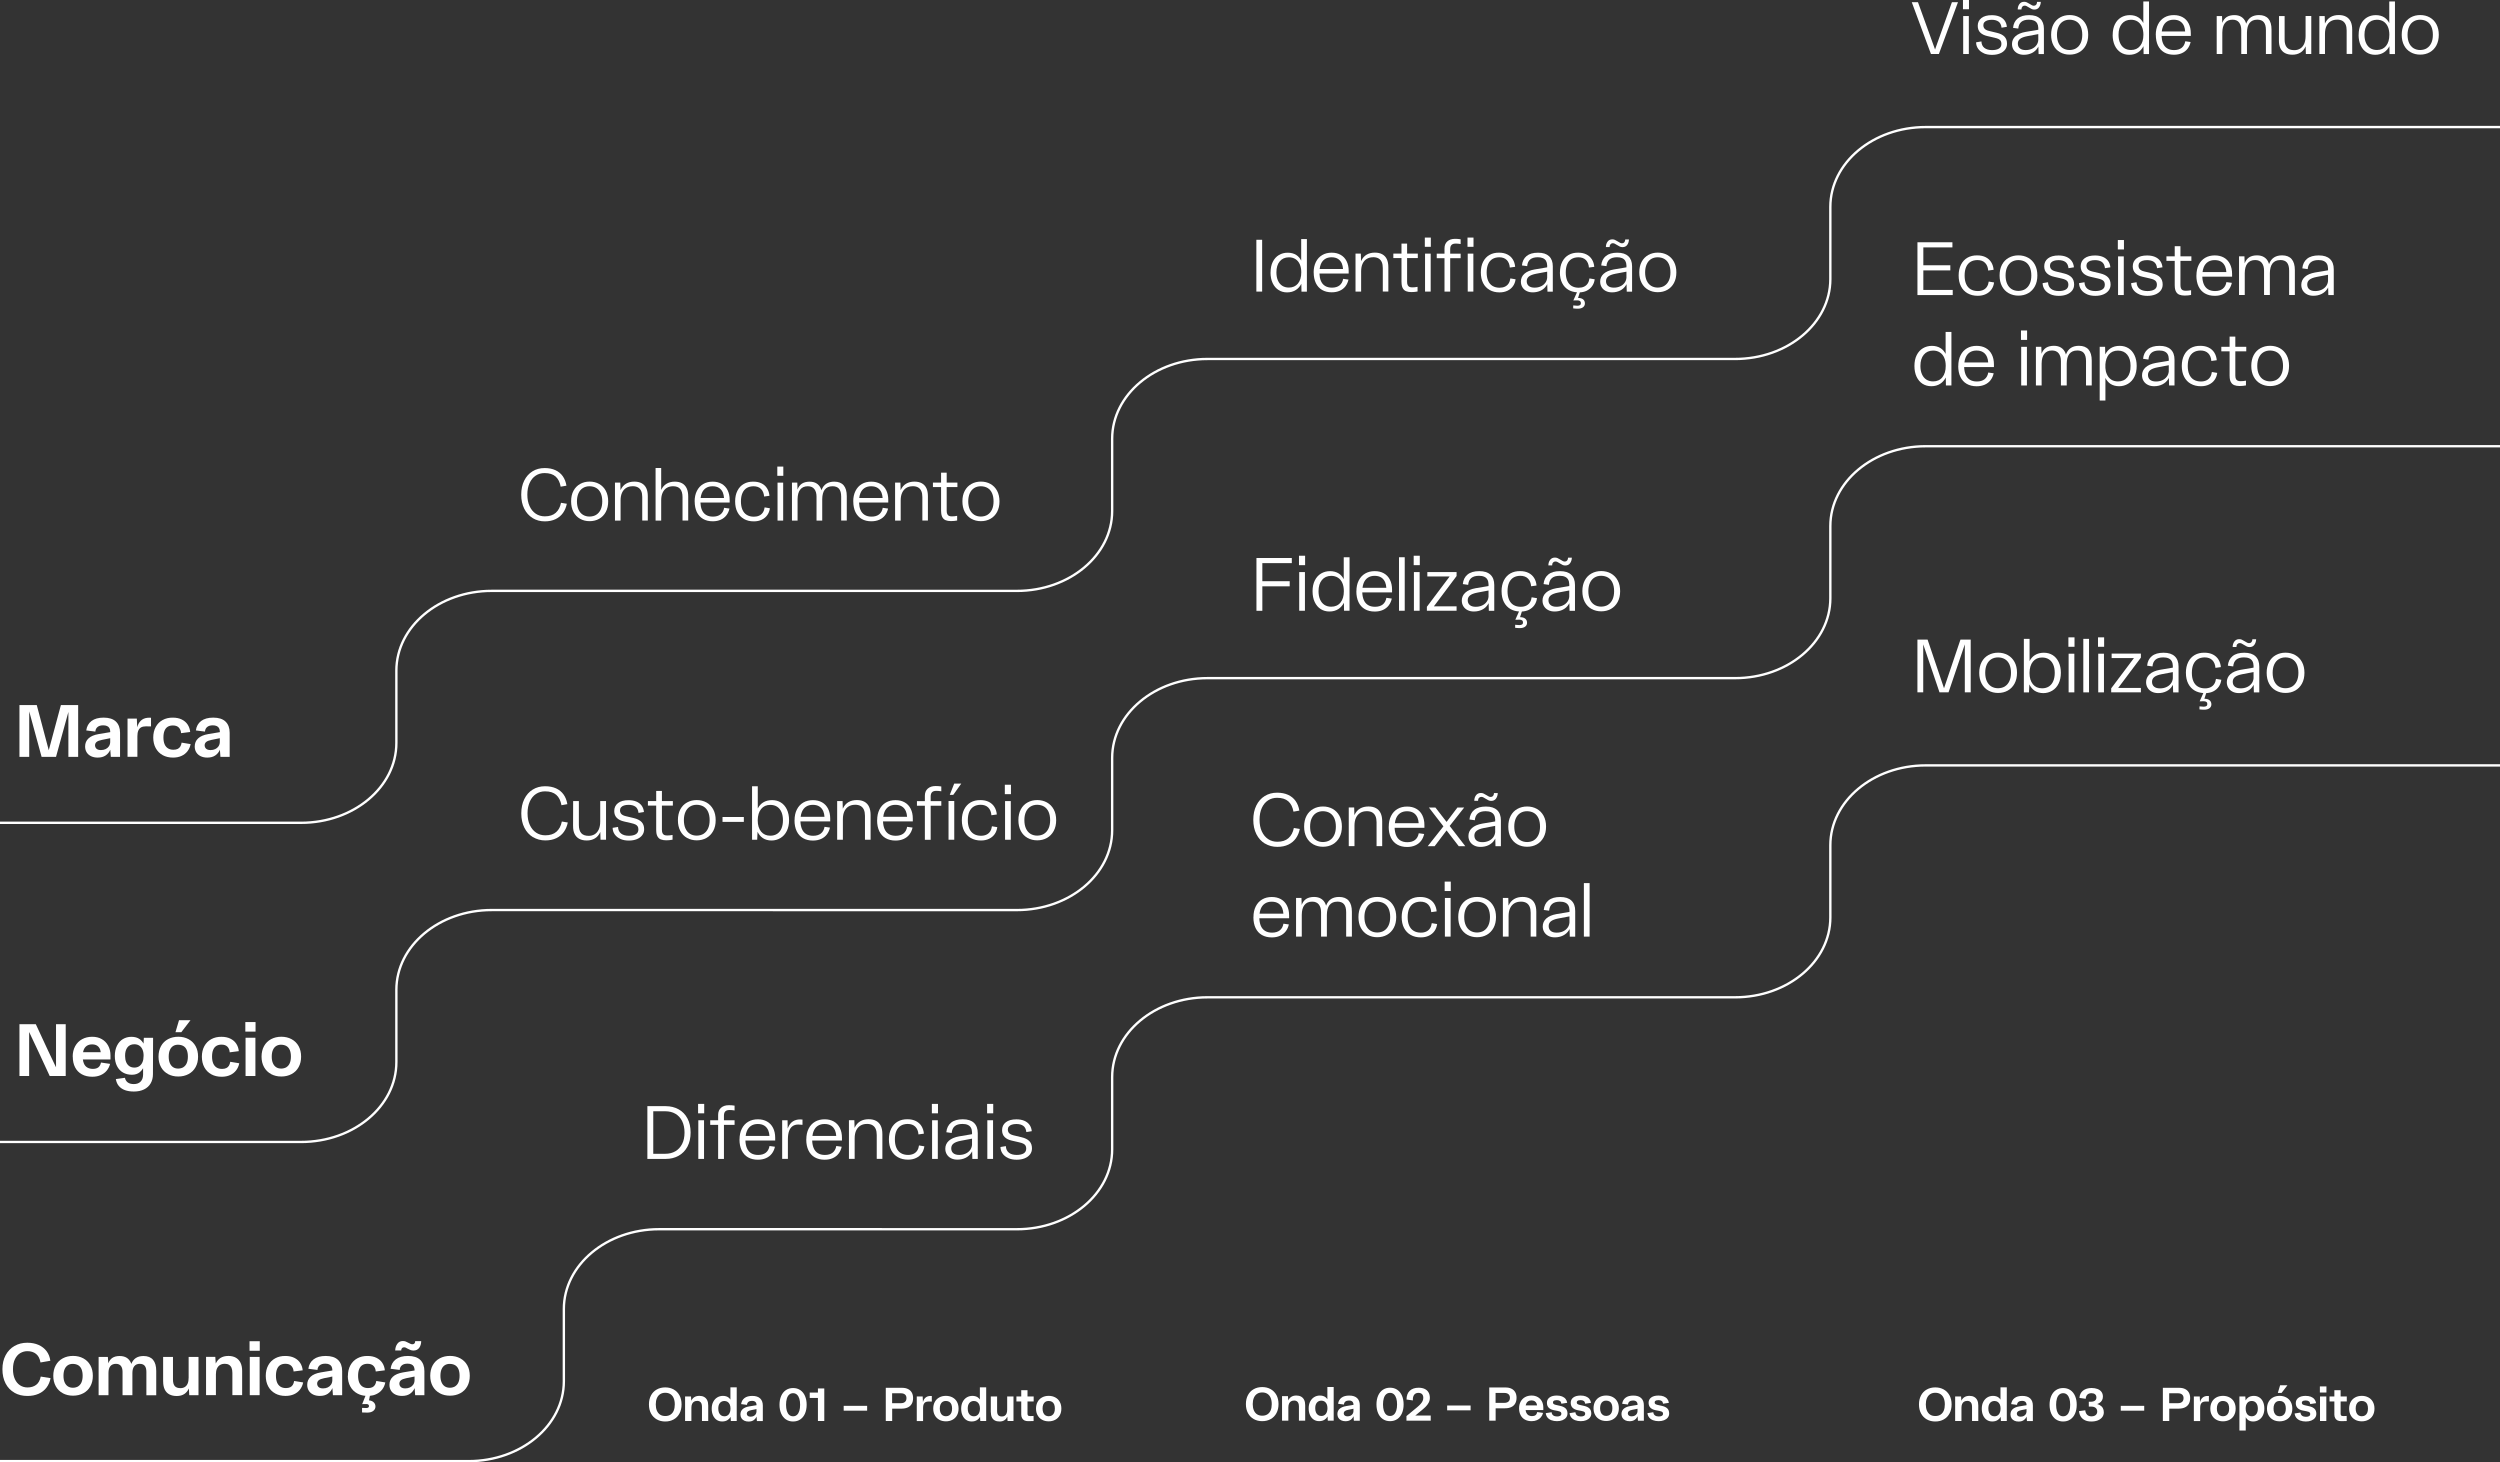 <?xml version="1.0" encoding="UTF-8"?>
<svg id="Camada_1" data-name="Camada 1" xmlns="http://www.w3.org/2000/svg" viewBox="0 0 895.62 523.88">
  <rect x="0" y="0" width="895.62" height="523.88" fill="#333333" stroke="none"/>
  <defs>
    <style>
      .cls-1 {
        fill: none;
        stroke: #fff;
        stroke-miterlimit: 10;
        stroke-width: .85px;
      }

      .cls-2 {
        fill: #fff;
        stroke-width: 0px;
      }
    </style>
  </defs>
  <path class="cls-1" d="m0,294.77h51.08s56.76,0,56.76,0c18.87,0,34.16-12.81,34.16-28.61v-25.87c0-15.8,15.29-28.61,34.16-28.61h90.48s97.63.01,97.63.01c18.87,0,34.16-12.81,34.16-28.61v-25.87c0-15.8,15.29-28.61,34.16-28.61h188.97c18.87,0,34.16-12.81,34.16-28.61v-12.93s0-12.93,0-12.93c0-15.8,15.29-28.61,34.16-28.61h205.76"/>
  <g>
    <path class="cls-2" d="m190.84,185.6c-1.29-.78-2.3-1.89-3.02-3.33-.73-1.44-1.09-3.12-1.09-5.05s.35-3.58,1.06-5.02c.71-1.44,1.69-2.55,2.96-3.34,1.26-.79,2.72-1.18,4.36-1.18,1.49,0,2.78.25,3.87.76s1.98,1.23,2.64,2.17c.66.95,1.1,2.07,1.31,3.38l-2.07.37c-.28-1.61-.89-2.82-1.82-3.65-.93-.82-2.24-1.23-3.94-1.23-1.2,0-2.27.3-3.19.92-.93.61-1.66,1.5-2.19,2.67-.53,1.17-.8,2.54-.8,4.14s.27,2.94.8,4.11c.53,1.17,1.27,2.07,2.21,2.71.95.64,2.03.95,3.25.95,1.66,0,2.97-.42,3.92-1.27s1.58-2.04,1.88-3.58l2.09.34c-.25,1.25-.71,2.36-1.38,3.3-.67.95-1.56,1.68-2.65,2.21-1.1.53-2.39.8-3.87.8-1.61,0-3.06-.39-4.35-1.17Z"/>
    <path class="cls-2" d="m207.82,185.86c-1.02-.57-1.81-1.38-2.37-2.45-.57-1.07-.85-2.34-.85-3.8s.28-2.73.85-3.79c.57-1.06,1.36-1.87,2.37-2.44,1.02-.57,2.15-.85,3.41-.85s2.41.28,3.42.85c1.01.57,1.8,1.38,2.37,2.44s.86,2.33.86,3.79-.29,2.74-.86,3.8-1.37,1.89-2.37,2.45c-1.01.57-2.15.85-3.42.85s-2.39-.28-3.41-.85Zm5.82-1.48c.67-.42,1.19-1.04,1.56-1.84.37-.8.56-1.78.56-2.93s-.18-2.1-.54-2.92c-.36-.81-.88-1.43-1.56-1.84-.68-.42-1.49-.63-2.43-.65-.92,0-1.72.21-2.4.64-.68.42-1.21,1.04-1.58,1.86-.37.81-.56,1.79-.56,2.92s.19,2.13.56,2.94c.37.81.9,1.43,1.58,1.86.68.42,1.48.64,2.4.64.94-.02,1.74-.24,2.41-.66Z"/>
    <path class="cls-2" d="m226.58,174.2c-.83,0-1.57.19-2.21.57s-1.15.95-1.51,1.71c-.36.76-.54,1.69-.54,2.78v7.24h-2.01v-13.6h1.91l.08,2.7s.04-.07.05-.11c.48-1.01,1.13-1.75,1.96-2.23s1.81-.72,2.94-.72c1.04,0,1.93.2,2.65.6.72.4,1.27.99,1.63,1.76.36.78.54,1.73.54,2.86v8.72h-1.99v-8.41c0-.85-.12-1.56-.37-2.13-.25-.57-.63-1.01-1.14-1.31-.51-.3-1.18-.45-1.99-.45Z"/>
    <path class="cls-2" d="m241.06,174.2c-.81,0-1.54.19-2.17.57-.64.38-1.13.95-1.49,1.71s-.53,1.69-.53,2.78v7.24h-2.01v-18.83h2.01v7.88-.03c.48-1.01,1.13-1.75,1.96-2.24.83-.49,1.8-.73,2.92-.73,1.04,0,1.92.2,2.64.61.72.41,1.25,1.01,1.62,1.8.36.8.54,1.75.54,2.86v8.67h-2.04v-8.41c0-1.27-.27-2.24-.82-2.9s-1.42-.99-2.62-.99Z"/>
    <path class="cls-2" d="m248.85,179.63c0-1.43.27-2.69.81-3.76s1.29-1.9,2.27-2.47c.97-.57,2.09-.85,3.37-.85s2.29.26,3.21.77c.92.51,1.63,1.26,2.13,2.25.5.99.76,2.15.76,3.47v.98h-10.47c.04,1.01.2,1.87.5,2.6.33.81.84,1.43,1.51,1.84s1.49.62,2.47.62c1.13,0,2.04-.27,2.72-.81s1.11-1.32,1.29-2.35l1.91.27c-.2.92-.56,1.72-1.09,2.41s-1.21,1.22-2.04,1.59-1.79.56-2.86.56c-1.34,0-2.5-.28-3.47-.85-.97-.57-1.71-1.38-2.23-2.45-.51-1.07-.77-2.35-.77-3.83Zm2.15-1.22h8.38c-.05-.72-.19-1.36-.4-1.91-.32-.76-.79-1.33-1.41-1.72-.62-.39-1.39-.58-2.31-.58s-1.71.21-2.36.64c-.65.42-1.15,1.04-1.48,1.86-.21.51-.35,1.09-.42,1.72Z"/>
    <path class="cls-2" d="m266.51,185.9c-1.01-.57-1.79-1.39-2.33-2.45-.55-1.06-.82-2.33-.82-3.82s.27-2.74.82-3.82c.55-1.08,1.31-1.9,2.29-2.45.98-.56,2.12-.83,3.43-.81,1.13,0,2.12.21,2.96.64.84.42,1.49,1.02,1.96,1.79.47.77.75,1.65.83,2.64l-1.91.26c-.09-1.15-.46-2.05-1.1-2.7s-1.55-.98-2.72-.98c-.95.02-1.76.23-2.43.64s-1.17,1.01-1.52,1.82c-.35.8-.53,1.8-.53,2.98s.18,2.13.53,2.96c.35.82.88,1.45,1.58,1.87.7.42,1.54.64,2.53.64.74,0,1.39-.13,1.94-.4.55-.27.98-.65,1.3-1.15.32-.5.52-1.1.61-1.79l1.88.32c-.12.94-.43,1.75-.93,2.45-.49.7-1.15,1.25-1.97,1.64-.82.4-1.77.6-2.85.6-1.36,0-2.54-.29-3.55-.86Z"/>
    <path class="cls-2" d="m278.47,167.15h2.15v3.31h-2.15v-3.31Zm.08,5.75h2.02v13.6h-2.02v-13.6Z"/>
    <path class="cls-2" d="m298.19,174.2c-1.18,0-2.09.41-2.73,1.22-.58.78-.88,1.92-.9,3.42v7.66h-2.04v-8.56c0-1.15-.26-2.06-.78-2.73-.52-.67-1.3-1.01-2.35-1.01-1.2,0-2.11.41-2.73,1.22-.6.76-.91,1.9-.93,3.42v7.66h-2.01v-13.6h1.91l.08,2.47c.35-.96.88-1.66,1.59-2.12.74-.46,1.66-.69,2.76-.69.99,0,1.82.21,2.49.64.67.42,1.17,1.03,1.51,1.8.09.21.17.43.24.66.02-.07.04-.13.05-.19.39-.99.96-1.72,1.72-2.2.76-.48,1.7-.72,2.81-.72,1.48,0,2.6.44,3.35,1.31.75.88,1.13,2.18,1.13,3.91v8.72h-2.01v-8.56c0-1.27-.25-2.21-.76-2.82-.5-.61-1.3-.92-2.4-.92Z"/>
    <path class="cls-2" d="m305.67,179.63c0-1.43.27-2.69.81-3.76s1.29-1.9,2.27-2.47c.97-.57,2.09-.85,3.37-.85s2.29.26,3.21.77c.92.51,1.63,1.26,2.13,2.25.5.99.76,2.15.76,3.47v.98h-10.47c.04,1.01.2,1.87.5,2.6.33.81.84,1.43,1.51,1.84s1.49.62,2.47.62c1.13,0,2.04-.27,2.72-.81s1.11-1.32,1.29-2.35l1.91.27c-.2.92-.56,1.72-1.09,2.41s-1.21,1.22-2.04,1.59-1.79.56-2.86.56c-1.34,0-2.5-.28-3.47-.85-.97-.57-1.71-1.38-2.23-2.45-.51-1.07-.77-2.35-.77-3.83Zm2.15-1.22h8.38c-.05-.72-.19-1.36-.4-1.91-.32-.76-.79-1.33-1.41-1.72-.62-.39-1.39-.58-2.31-.58s-1.71.21-2.36.64c-.65.42-1.15,1.04-1.48,1.86-.21.51-.35,1.09-.42,1.72Z"/>
    <path class="cls-2" d="m326.93,174.2c-.83,0-1.57.19-2.21.57s-1.15.95-1.51,1.71c-.36.76-.54,1.69-.54,2.78v7.24h-2.01v-13.6h1.91l.08,2.7s.04-.07.05-.11c.48-1.01,1.13-1.75,1.96-2.23s1.81-.72,2.94-.72c1.04,0,1.93.2,2.65.6.72.4,1.27.99,1.63,1.76.36.78.54,1.73.54,2.86v8.72h-1.99v-8.41c0-.85-.12-1.56-.37-2.13-.25-.57-.63-1.01-1.14-1.31-.51-.3-1.18-.45-1.99-.45Z"/>
    <path class="cls-2" d="m337.14,183.16v-8.67h-2.92v-1.59h2.92v-3.58h2.01v3.58h3.84v1.59h-3.84v8.51c0,.53.08.94.23,1.22.15.28.35.48.61.6.26.12.61.17,1.05.17.57,0,1.18-.06,1.86-.19v1.67c-.67.14-1.42.21-2.25.21-.74,0-1.37-.11-1.88-.32s-.91-.58-1.19-1.1c-.28-.52-.42-1.22-.42-2.11Z"/>
    <path class="cls-2" d="m348,185.86c-1.02-.57-1.81-1.38-2.37-2.45-.57-1.07-.85-2.34-.85-3.8s.28-2.73.85-3.79c.57-1.06,1.36-1.87,2.37-2.44,1.02-.57,2.15-.85,3.41-.85s2.41.28,3.42.85c1.01.57,1.8,1.38,2.37,2.44s.86,2.33.86,3.79-.29,2.74-.86,3.8-1.37,1.89-2.37,2.45c-1.01.57-2.15.85-3.42.85s-2.39-.28-3.41-.85Zm5.82-1.48c.67-.42,1.19-1.04,1.56-1.84.37-.8.56-1.78.56-2.93s-.18-2.1-.54-2.92c-.36-.81-.88-1.43-1.56-1.84-.68-.42-1.49-.63-2.43-.65-.92,0-1.72.21-2.4.64-.68.42-1.21,1.04-1.58,1.86-.37.81-.56,1.79-.56,2.92s.19,2.13.56,2.94c.37.81.9,1.43,1.58,1.86.68.42,1.48.64,2.4.64.94-.02,1.74-.24,2.41-.66Z"/>
  </g>
  <g>
    <path class="cls-2" d="m450.09,85.9h2.07v18.56h-2.07v-18.56Z"/>
    <path class="cls-2" d="m455.18,97.6c0-1.47.26-2.74.79-3.8s1.26-1.88,2.2-2.44c.94-.56,1.99-.83,3.16-.83s2.25.28,3.1.85c.72.48,1.3,1.14,1.72,1.99v-7.72h2.04v18.83h-1.94l-.05-2.81c-.48.94-1.12,1.67-1.94,2.2-.88.58-1.94.88-3.16.88-1.15,0-2.17-.28-3.06-.85s-1.6-1.39-2.11-2.47-.77-2.35-.77-3.82Zm11-.03c0-1.11-.18-2.07-.53-2.88-.35-.8-.87-1.42-1.54-1.86-.67-.43-1.47-.65-2.39-.65-1.38.02-2.47.5-3.26,1.46-.8.95-1.19,2.27-1.19,3.95,0,1.11.18,2.08.54,2.9s.88,1.45,1.54,1.88c.66.43,1.46.65,2.4.65,1.38,0,2.46-.49,3.25-1.46.79-.97,1.18-2.31,1.18-4Z"/>
    <path class="cls-2" d="m470.61,97.6c0-1.43.27-2.69.81-3.76s1.29-1.9,2.27-2.47c.97-.57,2.09-.85,3.37-.85s2.29.26,3.21.77c.92.51,1.63,1.26,2.13,2.25.5.99.76,2.15.76,3.47v.98h-10.47c.04,1.01.2,1.87.5,2.6.33.81.84,1.43,1.51,1.84s1.49.62,2.47.62c1.13,0,2.04-.27,2.72-.81s1.11-1.32,1.29-2.35l1.91.27c-.2.92-.56,1.72-1.09,2.41s-1.21,1.22-2.04,1.59-1.79.56-2.86.56c-1.34,0-2.5-.28-3.47-.85-.97-.57-1.71-1.38-2.23-2.45-.51-1.07-.77-2.35-.77-3.83Zm2.15-1.22h8.38c-.05-.72-.19-1.36-.4-1.91-.32-.76-.79-1.33-1.41-1.72-.62-.39-1.39-.58-2.31-.58s-1.71.21-2.36.64c-.65.42-1.15,1.04-1.48,1.86-.21.51-.35,1.09-.42,1.72Z"/>
    <path class="cls-2" d="m491.88,92.16c-.83,0-1.57.19-2.21.57s-1.15.95-1.51,1.71c-.36.76-.54,1.69-.54,2.78v7.24h-2.01v-13.6h1.91l.08,2.7s.04-.07.05-.11c.48-1.01,1.13-1.75,1.96-2.23s1.81-.72,2.94-.72c1.04,0,1.93.2,2.65.6.72.4,1.27.99,1.63,1.76.36.78.54,1.73.54,2.86v8.72h-1.99v-8.41c0-.85-.12-1.56-.37-2.13-.25-.57-.63-1.01-1.14-1.31-.51-.3-1.18-.45-1.99-.45Z"/>
    <path class="cls-2" d="m502.08,101.12v-8.67h-2.92v-1.59h2.92v-3.58h2.01v3.58h3.84v1.59h-3.84v8.51c0,.53.08.94.23,1.22.15.28.35.48.61.6.26.12.61.17,1.05.17.57,0,1.18-.06,1.86-.19v1.67c-.67.14-1.42.21-2.25.21-.74,0-1.37-.11-1.88-.32s-.91-.58-1.19-1.1c-.28-.52-.42-1.22-.42-2.11Z"/>
    <path class="cls-2" d="m510.44,85.11h2.15v3.31h-2.15v-3.31Zm.08,5.75h2.02v13.6h-2.02v-13.6Z"/>
    <path class="cls-2" d="m521.2,85.56c.71,0,1.4.05,2.07.16v1.7c-.67-.11-1.26-.16-1.75-.16-.69,0-1.19.16-1.51.48s-.48.82-.48,1.51v1.62h3.74v1.62h-3.74v11.98h-2.04v-11.98h-2.78v-1.62h2.78v-1.91c0-1.06.34-1.89,1.02-2.49s1.58-.9,2.69-.9Z"/>
    <path class="cls-2" d="m525.73,85.11h2.15v3.31h-2.15v-3.31Zm.08,5.75h2.02v13.6h-2.02v-13.6Z"/>
    <path class="cls-2" d="m533.66,103.87c-1.01-.57-1.79-1.39-2.33-2.45-.55-1.06-.82-2.33-.82-3.82s.27-2.74.82-3.82c.55-1.08,1.31-1.9,2.29-2.45.98-.56,2.12-.83,3.43-.81,1.13,0,2.12.21,2.96.64.84.42,1.49,1.02,1.96,1.79.47.77.75,1.65.83,2.64l-1.91.26c-.09-1.15-.46-2.05-1.1-2.7s-1.55-.98-2.72-.98c-.95.02-1.76.23-2.43.64s-1.17,1.01-1.52,1.82c-.35.8-.53,1.8-.53,2.98s.18,2.13.53,2.96c.35.82.88,1.45,1.58,1.87.7.42,1.54.64,2.53.64.74,0,1.39-.13,1.94-.4.55-.27.98-.65,1.3-1.15.32-.5.52-1.1.61-1.79l1.88.32c-.12.94-.43,1.75-.93,2.45-.49.7-1.15,1.25-1.97,1.64-.82.4-1.77.6-2.85.6-1.36,0-2.54-.29-3.55-.86Z"/>
    <path class="cls-2" d="m544.85,100.91c0-1.13.42-2.07,1.25-2.82.83-.75,2.03-1.27,3.61-1.55l4.56-.77v-.69c-.02-.64-.16-1.18-.41-1.62-.26-.44-.64-.77-1.14-.98s-1.11-.32-1.82-.32c-1.18,0-2.09.27-2.72.8-.63.53-.99,1.33-1.07,2.39l-1.88-.26c.14-1.45.7-2.57,1.67-3.37.97-.8,2.34-1.19,4.11-1.19s3.04.42,3.94,1.26c.89.84,1.34,2.05,1.34,3.62v9.07h-1.91l-.08-2.68c-.07.14-.15.28-.24.42-.5.81-1.18,1.44-2.04,1.87-.87.43-1.84.65-2.92.65-.83,0-1.56-.16-2.2-.48-.64-.32-1.14-.77-1.5-1.35s-.54-1.25-.54-1.99Zm9.41-3.58l-3.95.74c-1.18.23-2.04.56-2.57.98-.53.42-.79.98-.79,1.67,0,.74.24,1.32.73,1.72.49.41,1.18.61,2.08.61.78,0,1.5-.14,2.16-.42.66-.28,1.21-.7,1.63-1.25.41-.51.65-1.13.72-1.86v-2.2Z"/>
    <path class="cls-2" d="m558.85,97.6c0-1.47.27-2.74.82-3.82.55-1.08,1.31-1.9,2.29-2.45.98-.56,2.12-.83,3.43-.81,1.13,0,2.12.21,2.96.64.84.42,1.49,1.02,1.96,1.79.47.77.75,1.65.83,2.64l-1.91.26c-.09-1.15-.46-2.05-1.1-2.7s-1.55-.98-2.72-.98c-.95.02-1.76.23-2.43.64s-1.17,1.01-1.52,1.82c-.35.8-.53,1.8-.53,2.98s.18,2.13.53,2.96c.35.82.88,1.45,1.58,1.87.7.42,1.54.64,2.53.64.74,0,1.39-.13,1.94-.4.55-.27.98-.65,1.3-1.15.32-.5.52-1.1.61-1.79l1.88.32c-.12.94-.43,1.75-.93,2.45-.49.7-1.15,1.25-1.96,1.66-.71.34-1.52.53-2.44.58l-.64,1.99h.08c.72,0,1.3.17,1.72.5.42.33.65.8.66,1.41.02.58-.2,1.05-.65,1.41-.45.35-1.07.53-1.87.53-.58,0-1.14-.04-1.67-.11v-1.06c.51.07,1.01.11,1.49.11.42,0,.75-.08.97-.24.22-.16.32-.4.3-.72,0-.32-.11-.56-.33-.72s-.52-.24-.89-.24l-1.49.03,1.3-2.92c-1.11-.07-2.1-.34-2.97-.82-1.01-.58-1.79-1.41-2.33-2.47-.55-1.06-.82-2.33-.82-3.82Z"/>
    <path class="cls-2" d="m573.25,100.91c0-1.13.42-2.07,1.25-2.82.83-.75,2.03-1.27,3.61-1.55l4.56-.77v-.69c-.02-.64-.16-1.18-.41-1.62-.26-.44-.64-.77-1.14-.98s-1.11-.32-1.82-.32c-1.18,0-2.09.27-2.72.8-.63.53-.99,1.33-1.07,2.39l-1.88-.26c.14-1.45.7-2.57,1.67-3.37.97-.8,2.34-1.19,4.11-1.19s3.04.42,3.94,1.26c.89.84,1.34,2.05,1.34,3.62v9.07h-1.91l-.08-2.68c-.07.14-.15.28-.24.42-.5.81-1.18,1.44-2.04,1.87-.87.43-1.84.65-2.92.65-.83,0-1.56-.16-2.2-.48-.64-.32-1.14-.77-1.5-1.35s-.54-1.25-.54-1.99Zm7.01-12.59c-.29-.14-.63-.33-1.02-.58-.32-.21-.58-.37-.8-.46-.21-.1-.43-.15-.66-.15-.34,0-.61.12-.82.37-.21.25-.32.58-.32,1.01h-1.33c0-.74.2-1.39.6-1.94.4-.55.97-.82,1.71-.82.34,0,.65.06.93.19.28.12.62.31,1.01.56.37.23.66.4.86.5.2.11.43.16.68.16.34,0,.61-.12.81-.36s.31-.58.33-1.02h1.33c-.02.74-.22,1.39-.61,1.94-.39.55-.96.82-1.7.82-.37,0-.7-.07-.99-.21Zm2.4,9.01l-3.95.74c-1.18.23-2.04.56-2.57.98-.53.42-.79.98-.79,1.67,0,.74.24,1.32.73,1.72.49.41,1.18.61,2.08.61.78,0,1.5-.14,2.16-.42.66-.28,1.21-.7,1.63-1.25.41-.51.65-1.13.72-1.86v-2.2Z"/>
    <path class="cls-2" d="m590.49,103.83c-1.02-.57-1.81-1.38-2.37-2.45-.57-1.07-.85-2.34-.85-3.8s.28-2.73.85-3.79c.57-1.06,1.36-1.87,2.37-2.44,1.02-.57,2.15-.85,3.41-.85s2.41.28,3.42.85c1.01.57,1.8,1.38,2.37,2.44s.86,2.33.86,3.79-.29,2.74-.86,3.8-1.37,1.89-2.37,2.45c-1.01.57-2.15.85-3.42.85s-2.39-.28-3.41-.85Zm5.82-1.48c.67-.42,1.19-1.04,1.56-1.84.37-.8.56-1.78.56-2.93s-.18-2.1-.54-2.92c-.36-.81-.88-1.43-1.56-1.84-.68-.42-1.49-.63-2.43-.65-.92,0-1.72.21-2.4.64-.68.42-1.21,1.04-1.58,1.86-.37.81-.56,1.79-.56,2.92s.19,2.13.56,2.94c.37.81.9,1.43,1.58,1.86.68.42,1.48.64,2.4.64.94-.02,1.74-.24,2.41-.66Z"/>
  </g>
  <g>
    <path class="cls-2" d="m684.91.79h2.2l6.12,16.94,6.04-16.94h2.17l-6.84,18.56h-2.84l-6.87-18.56Z"/>
    <path class="cls-2" d="m703.23,0h2.15v3.31h-2.15V0Zm.08,5.75h2.02v13.6h-2.02V5.75Z"/>
    <path class="cls-2" d="m710.67,19.06c-.86-.37-1.53-.9-2-1.58-.48-.68-.73-1.45-.74-2.32l1.91-.32c.04,1.01.38,1.78,1.05,2.31.66.53,1.59.8,2.77.8,1.03,0,1.84-.18,2.44-.54.6-.36.9-.92.9-1.68,0-.46-.09-.83-.26-1.1-.18-.27-.44-.5-.78-.66s-.83-.32-1.45-.46l-2.52-.58c-1.11-.25-1.97-.67-2.57-1.27-.6-.6-.9-1.41-.9-2.41,0-1.17.44-2.09,1.31-2.78s2.12-1.03,3.72-1.03c1.04,0,1.95.16,2.73.48.78.32,1.4.79,1.86,1.42.46.63.73,1.38.82,2.27l-1.91.32c-.12-1.04-.49-1.78-1.1-2.2-.61-.42-1.41-.64-2.4-.64-.64,0-1.18.08-1.62.23s-.79.37-1.03.65c-.25.28-.37.65-.37,1.09,0,.35.08.66.23.93.15.27.37.49.66.66.29.18.66.32,1.1.42l2.86.69c1.2.28,2.11.74,2.72,1.37.61.63.91,1.48.91,2.56,0,.79-.22,1.49-.68,2.09-.45.6-1.08,1.07-1.9,1.39-.81.33-1.75.49-2.81.49-1.11,0-2.1-.19-2.96-.56Z"/>
    <path class="cls-2" d="m720.79,15.8c0-1.13.42-2.07,1.25-2.82.83-.75,2.03-1.27,3.61-1.55l4.56-.77v-.69c-.02-.64-.16-1.18-.41-1.62-.26-.44-.64-.77-1.14-.98s-1.11-.32-1.82-.32c-1.18,0-2.09.27-2.72.8-.63.53-.99,1.33-1.07,2.39l-1.88-.26c.14-1.45.7-2.57,1.67-3.37.97-.8,2.34-1.19,4.11-1.19s3.04.42,3.94,1.26c.89.84,1.34,2.05,1.34,3.62v9.07h-1.91l-.08-2.68c-.07.14-.15.28-.24.42-.5.81-1.18,1.44-2.04,1.87-.87.43-1.84.65-2.92.65-.83,0-1.56-.16-2.2-.48-.64-.32-1.14-.77-1.5-1.35s-.54-1.25-.54-1.99Zm7.01-12.59c-.29-.14-.63-.33-1.02-.58-.32-.21-.58-.37-.8-.46-.21-.1-.43-.15-.66-.15-.34,0-.61.12-.82.37-.21.25-.32.58-.32,1.01h-1.33c0-.74.2-1.39.6-1.94.4-.55.97-.82,1.71-.82.34,0,.65.06.93.19.28.12.62.31,1.01.56.37.23.66.4.86.5.2.11.43.16.68.16.34,0,.61-.12.81-.36s.31-.58.33-1.02h1.33c-.02.74-.22,1.39-.61,1.94-.39.55-.96.82-1.7.82-.37,0-.7-.07-.99-.21Zm2.4,9.01l-3.95.74c-1.18.23-2.04.56-2.57.98-.53.42-.79.98-.79,1.67,0,.74.24,1.32.73,1.72.49.41,1.18.61,2.08.61.78,0,1.5-.14,2.16-.42.66-.28,1.21-.7,1.63-1.25.41-.51.65-1.13.72-1.86v-2.2Z"/>
    <path class="cls-2" d="m738.03,18.72c-1.02-.57-1.81-1.38-2.37-2.45-.57-1.07-.85-2.34-.85-3.8s.28-2.73.85-3.79c.57-1.06,1.36-1.87,2.37-2.44,1.02-.57,2.15-.85,3.41-.85s2.41.28,3.42.85c1.01.57,1.8,1.38,2.37,2.44s.86,2.33.86,3.79-.29,2.74-.86,3.8-1.37,1.89-2.37,2.45c-1.01.57-2.15.85-3.42.85s-2.39-.28-3.41-.85Zm5.82-1.48c.67-.42,1.19-1.04,1.56-1.84.37-.8.56-1.78.56-2.93s-.18-2.1-.54-2.92c-.36-.81-.88-1.43-1.56-1.84-.68-.42-1.49-.63-2.43-.65-.92,0-1.72.21-2.4.64-.68.42-1.21,1.04-1.58,1.86-.37.81-.56,1.79-.56,2.92s.19,2.13.56,2.94c.37.81.9,1.43,1.58,1.86.68.42,1.48.64,2.4.64.94-.02,1.74-.24,2.41-.66Z"/>
    <path class="cls-2" d="m756.87,12.49c0-1.47.26-2.74.79-3.8s1.26-1.88,2.2-2.44c.94-.56,1.99-.83,3.16-.83s2.25.28,3.1.85c.72.48,1.3,1.14,1.72,1.99V.53h2.04v18.83h-1.94l-.05-2.81c-.48.94-1.12,1.67-1.94,2.2-.88.58-1.94.88-3.16.88-1.15,0-2.17-.28-3.06-.85s-1.6-1.39-2.11-2.47-.77-2.35-.77-3.82Zm11-.03c0-1.11-.18-2.07-.53-2.88-.35-.8-.87-1.42-1.54-1.86-.67-.43-1.47-.65-2.39-.65-1.38.02-2.47.5-3.26,1.46-.8.95-1.19,2.27-1.19,3.95,0,1.11.18,2.08.54,2.9s.88,1.45,1.54,1.88c.66.43,1.46.65,2.4.65,1.38,0,2.46-.49,3.25-1.46.79-.97,1.18-2.31,1.18-4Z"/>
    <path class="cls-2" d="m772.3,12.49c0-1.43.27-2.69.81-3.76s1.29-1.9,2.27-2.47c.97-.57,2.09-.85,3.37-.85s2.29.26,3.21.77c.92.51,1.63,1.26,2.13,2.25.5.99.76,2.15.76,3.47v.98h-10.47c.04,1.01.2,1.87.5,2.6.33.81.84,1.43,1.51,1.84s1.49.62,2.47.62c1.13,0,2.04-.27,2.72-.81s1.11-1.32,1.29-2.35l1.91.27c-.2.92-.56,1.72-1.09,2.41s-1.21,1.22-2.04,1.59-1.79.56-2.86.56c-1.34,0-2.5-.28-3.47-.85-.97-.57-1.71-1.38-2.23-2.45-.51-1.07-.77-2.35-.77-3.83Zm2.15-1.22h8.38c-.05-.72-.19-1.36-.4-1.91-.32-.76-.79-1.33-1.41-1.72-.62-.39-1.39-.58-2.31-.58s-1.71.21-2.36.64c-.65.42-1.15,1.04-1.48,1.86-.21.51-.35,1.09-.42,1.72Z"/>
    <path class="cls-2" d="m808.6,7.05c-1.18,0-2.09.41-2.73,1.22-.58.78-.88,1.92-.9,3.42v7.66h-2.04v-8.56c0-1.15-.26-2.06-.78-2.73-.52-.67-1.3-1.01-2.35-1.01-1.2,0-2.11.41-2.73,1.22-.6.76-.91,1.9-.93,3.42v7.66h-2.01V5.75h1.91l.08,2.47c.35-.96.88-1.66,1.59-2.12.74-.46,1.66-.69,2.76-.69.99,0,1.82.21,2.49.64.67.42,1.17,1.03,1.51,1.8.09.21.17.43.24.66.02-.07.04-.13.05-.19.39-.99.96-1.72,1.72-2.2.76-.48,1.7-.72,2.81-.72,1.48,0,2.6.44,3.35,1.31.75.88,1.13,2.18,1.13,3.91v8.72h-2.01v-8.56c0-1.27-.25-2.21-.76-2.82-.5-.61-1.3-.92-2.4-.92Z"/>
    <path class="cls-2" d="m816.42,14.48l.03-8.72h2.01v8.4c0,1.27.28,2.23.84,2.86.56.64,1.44.95,2.64.95.78,0,1.47-.19,2.08-.56.61-.37,1.09-.93,1.43-1.68s.52-1.68.52-2.8v-7.19h2.04v13.6h-1.94l-.08-2.76s0,.06-.03.08c-.44.99-1.07,1.73-1.88,2.21-.81.49-1.76.73-2.84.73s-1.95-.2-2.66-.58-1.26-.96-1.63-1.72c-.37-.76-.55-1.71-.53-2.84Z"/>
    <path class="cls-2" d="m837.18,7.05c-.83,0-1.57.19-2.21.57s-1.15.95-1.51,1.71c-.36.76-.54,1.69-.54,2.78v7.24h-2.01V5.75h1.91l.08,2.7s.04-.07.05-.11c.48-1.01,1.13-1.75,1.96-2.23s1.81-.72,2.94-.72c1.04,0,1.93.2,2.65.6.72.4,1.27.99,1.63,1.76.36.78.54,1.73.54,2.86v8.72h-1.99v-8.41c0-.85-.12-1.56-.37-2.13-.25-.57-.63-1.01-1.14-1.31-.51-.3-1.18-.45-1.99-.45Z"/>
    <path class="cls-2" d="m844.98,12.49c0-1.47.26-2.74.79-3.8s1.26-1.88,2.2-2.44c.94-.56,1.99-.83,3.16-.83s2.25.28,3.1.85c.72.48,1.3,1.14,1.72,1.99V.53h2.04v18.83h-1.94l-.05-2.81c-.48.94-1.12,1.67-1.94,2.2-.88.58-1.94.88-3.16.88-1.15,0-2.17-.28-3.06-.85s-1.6-1.39-2.11-2.47-.77-2.35-.77-3.82Zm11-.03c0-1.11-.18-2.07-.53-2.88-.35-.8-.87-1.42-1.54-1.86-.67-.43-1.47-.65-2.39-.65-1.38.02-2.47.5-3.26,1.46-.8.95-1.19,2.27-1.19,3.95,0,1.11.18,2.08.54,2.9s.88,1.45,1.54,1.88c.66.43,1.46.65,2.4.65,1.38,0,2.46-.49,3.25-1.46.79-.97,1.18-2.31,1.18-4Z"/>
    <path class="cls-2" d="m863.63,18.72c-1.02-.57-1.81-1.38-2.37-2.45-.57-1.07-.85-2.34-.85-3.8s.28-2.73.85-3.79c.57-1.06,1.36-1.87,2.37-2.44,1.02-.57,2.15-.85,3.41-.85s2.41.28,3.42.85c1.01.57,1.8,1.38,2.37,2.44s.86,2.33.86,3.79-.29,2.74-.86,3.8-1.37,1.89-2.37,2.45c-1.01.57-2.15.85-3.42.85s-2.39-.28-3.41-.85Zm5.82-1.48c.67-.42,1.19-1.04,1.56-1.84.37-.8.56-1.78.56-2.93s-.18-2.1-.54-2.92c-.36-.81-.88-1.43-1.56-1.84-.68-.42-1.49-.63-2.43-.65-.92,0-1.72.21-2.4.64-.68.42-1.21,1.04-1.58,1.86-.37.81-.56,1.79-.56,2.92s.19,2.13.56,2.94c.37.81.9,1.43,1.58,1.86.68.42,1.48.64,2.4.64.94-.02,1.74-.24,2.41-.66Z"/>
  </g>
  <g>
    <path class="cls-2" d="m21.82,252.58h6.18v18.56h-3.5v-16.09l-4.43,16.09h-5.17l-4.43-16.28v16.28h-3.5v-18.56h6.2l4.3,16.2,4.35-16.2Z"/>
    <path class="cls-2" d="m30.49,267.43c0-1.17.4-2.13,1.21-2.89.8-.76,2.02-1.28,3.65-1.56l4.14-.69v-.24c-.02-.48-.12-.88-.3-1.21-.19-.33-.47-.57-.85-.74-.38-.17-.84-.25-1.37-.25-.85,0-1.52.19-2,.58-.49.39-.76.95-.81,1.67l-3.26-.42c.19-1.45.82-2.58,1.88-3.38,1.06-.8,2.51-1.21,4.35-1.21,1.96,0,3.43.48,4.41,1.43.98.96,1.47,2.29,1.47,4v8.62h-3.31l-.19-2.57v.03c-.37.87-.93,1.55-1.67,2.05-.74.5-1.69.76-2.84.76-.88,0-1.67-.16-2.35-.48s-1.21-.78-1.59-1.38c-.38-.6-.57-1.31-.57-2.12Zm8.99-2.97l-3,.61c-.87.18-1.49.42-1.87.73-.38.31-.57.73-.57,1.26.04.51.23.91.58,1.21.35.29.87.44,1.54.44.62,0,1.17-.11,1.66-.34.49-.23.88-.55,1.17-.97.29-.42.46-.92.49-1.5v-1.43Z"/>
    <path class="cls-2" d="m45.71,257.43h3.31l.13,3.13c.07-.23.14-.45.21-.66.35-.94.88-1.64,1.58-2.11.7-.47,1.59-.69,2.66-.68.09,0,.26,0,.5.03v3.1c-.62-.02-1.23-.03-1.83-.03-.69,0-1.26.12-1.7.36-.44.24-.78.62-1.01,1.15-.23.53-.34,1.22-.34,2.07v7.34h-3.53v-13.71Z"/>
    <path class="cls-2" d="m58.3,270.53c-1.08-.58-1.91-1.42-2.51-2.51-.59-1.09-.89-2.36-.89-3.8s.3-2.71.89-3.79c.59-1.08,1.42-1.91,2.48-2.49s2.28-.87,3.66-.85c1.22,0,2.28.22,3.18.66.9.44,1.61,1.05,2.12,1.83.51.78.81,1.66.9,2.65l-3.26.42c-.05-.83-.32-1.5-.8-2-.48-.5-1.18-.76-2.12-.76-.74,0-1.36.16-1.86.46-.5.31-.88.78-1.14,1.42-.27.64-.4,1.45-.4,2.44,0,.94.14,1.73.41,2.39.27.65.68,1.15,1.22,1.49.54.34,1.19.5,1.95.5.6,0,1.1-.1,1.51-.29s.72-.48.95-.85c.23-.37.39-.84.48-1.41l3.23.53c-.19.97-.57,1.82-1.13,2.55-.56.72-1.27,1.29-2.15,1.68-.88.4-1.89.6-3.04.6-1.4,0-2.63-.29-3.71-.88Z"/>
    <path class="cls-2" d="m69.76,267.43c0-1.17.4-2.13,1.21-2.89.8-.76,2.02-1.28,3.65-1.56l4.14-.69v-.24c-.02-.48-.12-.88-.3-1.21-.19-.33-.47-.57-.85-.74-.38-.17-.84-.25-1.37-.25-.85,0-1.52.19-2,.58-.49.39-.76.95-.81,1.67l-3.26-.42c.19-1.45.82-2.58,1.88-3.38,1.06-.8,2.51-1.21,4.35-1.21,1.96,0,3.43.48,4.41,1.43.98.96,1.47,2.29,1.47,4v8.62h-3.31l-.19-2.57v.03c-.37.87-.93,1.55-1.67,2.05-.74.5-1.69.76-2.84.76-.88,0-1.67-.16-2.35-.48s-1.21-.78-1.59-1.38c-.38-.6-.57-1.31-.57-2.12Zm8.99-2.97l-3,.61c-.87.18-1.49.42-1.87.73-.38.31-.57.73-.57,1.26.04.51.23.91.58,1.21.35.29.87.44,1.54.44.62,0,1.17-.11,1.66-.34.49-.23.88-.55,1.17-.97.29-.42.46-.92.49-1.5v-1.43Z"/>
  </g>
  <path class="cls-1" d="m0,409.11h51.08s56.76,0,56.76,0c18.87,0,34.16-12.81,34.16-28.61v-25.87c0-15.8,15.29-28.61,34.16-28.61h90.48s97.63.01,97.63.01c18.87,0,34.16-12.81,34.16-28.61v-25.87c0-15.8,15.29-28.61,34.16-28.61h188.97c18.87,0,34.16-12.81,34.16-28.61v-12.93s0-12.93,0-12.93c0-15.8,15.29-28.61,34.16-28.61h205.76"/>
  <g>
    <path class="cls-2" d="m190.94,299.92c-1.31-.79-2.34-1.92-3.08-3.39-.74-1.47-1.11-3.18-1.11-5.14s.36-3.65,1.08-5.12,1.72-2.6,3.01-3.4c1.29-.8,2.77-1.2,4.44-1.2,1.51,0,2.83.26,3.94.77s2.01,1.25,2.69,2.21,1.12,2.11,1.34,3.44l-2.11.38c-.29-1.64-.9-2.88-1.85-3.71s-2.28-1.26-4.01-1.26c-1.22,0-2.31.31-3.25.93-.95.62-1.69,1.53-2.23,2.71-.54,1.19-.81,2.59-.81,4.21s.27,3,.81,4.18,1.29,2.11,2.25,2.75c.96.65,2.07.97,3.31.97,1.69,0,3.02-.43,4-1.3.97-.86,1.61-2.08,1.92-3.64l2.13.35c-.25,1.28-.72,2.4-1.4,3.36-.68.96-1.58,1.71-2.7,2.25-1.12.54-2.43.81-3.94.81-1.64,0-3.11-.4-4.43-1.19Z"/>
    <path class="cls-2" d="m205.3,295.87l.03-8.88h2.05v8.56c0,1.3.28,2.27.85,2.92s1.46.97,2.69.97c.79,0,1.5-.19,2.12-.57s1.11-.95,1.46-1.71c.35-.76.53-1.71.53-2.85v-7.32h2.08v13.85h-1.97l-.08-2.81s0,.06-.03.08c-.45,1.01-1.09,1.76-1.92,2.25-.83.5-1.79.74-2.89.74s-1.98-.2-2.71-.59c-.73-.4-1.28-.98-1.66-1.75-.38-.77-.56-1.74-.54-2.89Z"/>
    <path class="cls-2" d="m222.27,300.54c-.87-.38-1.55-.91-2.04-1.61s-.74-1.48-.76-2.36l1.94-.32c.04,1.03.39,1.81,1.07,2.35.67.54,1.62.81,2.82.81,1.04,0,1.87-.18,2.48-.55.61-.37.92-.94.92-1.71,0-.47-.09-.84-.27-1.12s-.45-.5-.8-.67c-.35-.17-.84-.33-1.47-.47l-2.57-.59c-1.13-.25-2.01-.68-2.62-1.3-.61-.61-.92-1.43-.92-2.46,0-1.19.45-2.13,1.34-2.83.89-.7,2.16-1.05,3.79-1.05,1.06,0,1.99.16,2.78.49s1.42.81,1.89,1.44.75,1.41.84,2.31l-1.94.32c-.13-1.06-.5-1.81-1.12-2.24s-1.44-.65-2.44-.65c-.65,0-1.2.08-1.65.23-.45.15-.8.37-1.05.66s-.38.66-.38,1.11c0,.36.08.67.23.95.15.27.38.5.68.67.3.18.67.32,1.12.43l2.92.7c1.22.29,2.15.75,2.77,1.39.62.64.93,1.51.93,2.61,0,.81-.23,1.52-.69,2.13-.46.61-1.1,1.08-1.93,1.42-.83.33-1.78.5-2.86.5-1.13,0-2.14-.19-3.01-.57Z"/>
    <path class="cls-2" d="m235.08,297.44v-8.83h-2.97v-1.62h2.97v-3.65h2.05v3.65h3.92v1.62h-3.92v8.67c0,.54.08.96.23,1.24.15.29.36.49.62.61.26.12.62.18,1.07.18.58,0,1.21-.06,1.89-.19v1.7c-.68.14-1.45.22-2.29.22-.76,0-1.39-.11-1.92-.32s-.93-.59-1.21-1.12c-.29-.53-.43-1.25-.43-2.15Z"/>
    <path class="cls-2" d="m246.14,300.19c-1.04-.58-1.84-1.41-2.42-2.5-.58-1.09-.86-2.38-.86-3.87s.29-2.78.86-3.86c.58-1.08,1.38-1.91,2.42-2.48,1.04-.58,2.19-.86,3.47-.86s2.46.29,3.48.86c1.03.58,1.83,1.4,2.42,2.48s.88,2.37.88,3.86-.29,2.79-.88,3.87-1.39,1.92-2.42,2.5c-1.03.58-2.19.86-3.48.86s-2.43-.29-3.47-.86Zm5.93-1.51c.68-.43,1.21-1.06,1.59-1.88s.57-1.81.57-2.98-.19-2.14-.55-2.97c-.37-.83-.9-1.45-1.59-1.88-.69-.42-1.52-.64-2.47-.66-.94,0-1.75.22-2.44.65-.69.43-1.23,1.06-1.61,1.89-.38.83-.57,1.82-.57,2.97s.19,2.17.57,3c.38.83.91,1.46,1.61,1.89.69.43,1.51.65,2.44.65.95-.02,1.77-.24,2.46-.67Z"/>
    <path class="cls-2" d="m258.84,292.69h7.64v1.75h-7.64v-1.75Z"/>
    <path class="cls-2" d="m269.42,281.67h2.05v7.96c.47-.92,1.1-1.63,1.89-2.13.9-.58,1.98-.86,3.24-.86,1.17,0,2.21.28,3.12.84.91.56,1.63,1.39,2.16,2.48.53,1.1.8,2.39.8,3.87s-.28,2.78-.82,3.88-1.3,1.94-2.27,2.52-2.03.88-3.2.88-2.28-.3-3.16-.89c-.77-.54-1.39-1.29-1.84-2.24l-.13,2.86h-1.84v-19.17Zm11.07,12.18c0-1.13-.18-2.11-.54-2.94s-.88-1.46-1.55-1.9c-.67-.44-1.49-.66-2.44-.66-1.39,0-2.48.49-3.28,1.47s-1.21,2.33-1.23,4.06c0,1.71.41,3.06,1.21,4.04.81.98,1.91,1.47,3.29,1.47.95,0,1.77-.22,2.46-.67.68-.45,1.2-1.09,1.55-1.92s.53-1.81.53-2.94Z"/>
    <path class="cls-2" d="m284.65,293.85c0-1.46.27-2.74.82-3.83.55-1.1,1.32-1.93,2.31-2.51.99-.58,2.13-.86,3.43-.86s2.33.26,3.27.78c.94.52,1.66,1.29,2.17,2.29.51,1.01.77,2.19.77,3.54v1h-10.67c.04,1.03.21,1.91.51,2.65.34.83.85,1.45,1.54,1.88.68.42,1.52.63,2.51.63,1.15,0,2.07-.27,2.77-.82.69-.55,1.13-1.34,1.31-2.39l1.94.27c-.2.94-.57,1.75-1.11,2.46s-1.23,1.24-2.08,1.62c-.85.38-1.82.57-2.92.57-1.37,0-2.55-.29-3.54-.86s-1.75-1.41-2.27-2.5c-.52-1.09-.78-2.39-.78-3.9Zm2.19-1.24h8.53c-.05-.74-.19-1.39-.41-1.94-.32-.77-.8-1.36-1.43-1.75-.63-.4-1.41-.59-2.35-.59s-1.74.22-2.4.65-1.17,1.06-1.51,1.89c-.22.52-.36,1.11-.43,1.75Z"/>
    <path class="cls-2" d="m306.3,288.31c-.85,0-1.6.19-2.25.58s-1.17.97-1.54,1.74c-.37.77-.55,1.72-.55,2.83v7.37h-2.05v-13.85h1.94l.08,2.75s.04-.07.05-.11c.49-1.03,1.15-1.78,2-2.27.85-.49,1.84-.73,3-.73,1.06,0,1.96.2,2.7.61.74.41,1.29,1,1.66,1.8s.55,1.76.55,2.92v8.88h-2.02v-8.56c0-.86-.13-1.59-.38-2.17-.25-.58-.64-1.03-1.16-1.34-.52-.31-1.2-.46-2.03-.46Z"/>
    <path class="cls-2" d="m314.24,293.85c0-1.46.27-2.74.82-3.83.55-1.1,1.32-1.93,2.31-2.51.99-.58,2.13-.86,3.43-.86s2.33.26,3.27.78c.94.52,1.66,1.29,2.17,2.29.51,1.01.77,2.19.77,3.54v1h-10.67c.04,1.03.21,1.91.51,2.65.34.83.85,1.45,1.54,1.88.68.42,1.52.63,2.51.63,1.15,0,2.07-.27,2.77-.82.69-.55,1.13-1.34,1.31-2.39l1.94.27c-.2.94-.57,1.75-1.11,2.46s-1.23,1.24-2.08,1.62c-.85.38-1.82.57-2.92.57-1.37,0-2.55-.29-3.54-.86s-1.75-1.41-2.27-2.5c-.52-1.09-.78-2.39-.78-3.9Zm2.19-1.24h8.53c-.05-.74-.19-1.39-.41-1.94-.32-.77-.8-1.36-1.43-1.75-.63-.4-1.41-.59-2.35-.59s-1.74.22-2.4.65-1.17,1.06-1.51,1.89c-.22.52-.36,1.11-.43,1.75Z"/>
    <path class="cls-2" d="m335.11,281.59c.72,0,1.42.05,2.11.16v1.73c-.68-.11-1.28-.16-1.78-.16-.7,0-1.21.16-1.54.49s-.49.84-.49,1.54v1.65h3.81v1.65h-3.81v12.2h-2.08v-12.2h-2.84v-1.65h2.84v-1.94c0-1.08.35-1.93,1.04-2.54.69-.61,1.61-.92,2.74-.92Z"/>
    <path class="cls-2" d="m339.81,286.96h2.05v13.88h-2.05v-13.88Zm2.03-6.24h2.54l-2.89,4.05h-1.24l1.59-4.05Z"/>
    <path class="cls-2" d="m347.8,300.23c-1.03-.58-1.82-1.42-2.38-2.5-.56-1.08-.84-2.38-.84-3.89s.28-2.79.84-3.89c.56-1.1,1.34-1.93,2.33-2.5,1-.57,2.17-.84,3.5-.82,1.15,0,2.16.22,3.01.65.85.43,1.52,1.04,2,1.82.48.78.76,1.68.85,2.69l-1.94.27c-.09-1.17-.46-2.09-1.12-2.75-.66-.67-1.58-1-2.77-1-.97.02-1.8.23-2.47.65s-1.19,1.03-1.55,1.85c-.36.82-.54,1.83-.54,3.04s.18,2.17.54,3.01c.36.84.9,1.47,1.61,1.9s1.57.65,2.58.65c.76,0,1.41-.14,1.97-.41.56-.27,1-.66,1.32-1.17.32-.51.53-1.12.62-1.82l1.92.32c-.13.95-.44,1.79-.94,2.5-.5.71-1.17,1.27-2.01,1.67-.84.41-1.8.61-2.9.61-1.39,0-2.59-.29-3.62-.88Z"/>
    <path class="cls-2" d="m359.98,281.13h2.19v3.38h-2.19v-3.38Zm.08,5.86h2.05v13.85h-2.05v-13.85Z"/>
    <path class="cls-2" d="m368.12,300.19c-1.04-.58-1.84-1.41-2.42-2.5-.58-1.09-.86-2.38-.86-3.87s.29-2.78.86-3.86c.58-1.08,1.38-1.91,2.42-2.48,1.04-.58,2.19-.86,3.47-.86s2.46.29,3.48.86c1.03.58,1.83,1.4,2.42,2.48s.88,2.37.88,3.86-.29,2.79-.88,3.87-1.39,1.92-2.42,2.5c-1.03.58-2.19.86-3.48.86s-2.43-.29-3.47-.86Zm5.93-1.51c.68-.43,1.21-1.06,1.59-1.88s.57-1.81.57-2.98-.19-2.14-.55-2.97c-.37-.83-.9-1.45-1.59-1.88-.69-.42-1.52-.64-2.47-.66-.94,0-1.75.22-2.44.65-.69.43-1.23,1.06-1.61,1.89-.38.83-.57,1.82-.57,2.97s.19,2.17.57,3c.38.83.91,1.46,1.61,1.89.69.43,1.51.65,2.44.65.95-.02,1.77-.24,2.46-.67Z"/>
  </g>
  <g>
    <path class="cls-2" d="m450.13,199.9h12.66v1.84h-10.56v6.48h9.8v1.84h-9.8v8.75h-2.11v-18.9Z"/>
    <path class="cls-2" d="m465.36,199.09h2.19v3.38h-2.19v-3.38Zm.08,5.86h2.05v13.85h-2.05v-13.85Z"/>
    <path class="cls-2" d="m470.22,211.81c0-1.49.27-2.79.81-3.87s1.29-1.92,2.24-2.48,2.03-.85,3.21-.85,2.29.29,3.16.86c.74.49,1.32,1.16,1.75,2.02v-7.86h2.08v19.17h-1.97l-.05-2.86c-.49.95-1.14,1.7-1.97,2.24-.9.59-1.97.89-3.21.89-1.17,0-2.21-.29-3.12-.86-.91-.58-1.62-1.41-2.15-2.51-.52-1.1-.78-2.39-.78-3.89Zm11.21-.03c0-1.13-.18-2.11-.54-2.93-.36-.82-.88-1.45-1.57-1.89-.68-.44-1.49-.66-2.43-.66-1.4.02-2.51.51-3.32,1.49-.81.97-1.21,2.31-1.21,4.02,0,1.13.18,2.12.55,2.96.37.84.89,1.48,1.57,1.92.68.44,1.49.66,2.44.66,1.4,0,2.51-.5,3.31-1.49.8-.99,1.2-2.35,1.2-4.08Z"/>
    <path class="cls-2" d="m485.93,211.81c0-1.46.27-2.74.82-3.83.55-1.1,1.32-1.93,2.31-2.51.99-.58,2.13-.86,3.43-.86s2.33.26,3.27.78c.94.52,1.66,1.29,2.17,2.29.51,1.01.77,2.19.77,3.54v1h-10.67c.04,1.03.21,1.91.51,2.65.34.83.85,1.45,1.54,1.88.68.42,1.52.63,2.51.63,1.15,0,2.07-.27,2.77-.82.69-.55,1.13-1.34,1.31-2.39l1.94.27c-.2.94-.57,1.75-1.11,2.46s-1.23,1.24-2.08,1.62c-.85.38-1.82.57-2.92.57-1.37,0-2.55-.29-3.54-.86s-1.75-1.41-2.27-2.5c-.52-1.09-.78-2.39-.78-3.9Zm2.19-1.24h8.53c-.05-.74-.19-1.39-.41-1.94-.32-.77-.8-1.36-1.43-1.75-.63-.4-1.41-.59-2.35-.59s-1.74.22-2.4.65-1.17,1.06-1.51,1.89c-.22.52-.36,1.11-.43,1.75Z"/>
    <path class="cls-2" d="m501.19,199.63h2.05v19.17h-2.05v-19.17Z"/>
    <path class="cls-2" d="m506.45,199.09h2.19v3.38h-2.19v-3.38Zm.08,5.86h2.05v13.85h-2.05v-13.85Z"/>
    <path class="cls-2" d="m511.18,217.37l8.15-10.85h-7.99v-1.59h10.48v1.43l-8.13,10.85h8.13v1.59h-10.64v-1.43Z"/>
    <path class="cls-2" d="m523.68,215.19c0-1.15.42-2.11,1.27-2.88.85-.77,2.07-1.29,3.67-1.58l4.64-.78v-.7c-.02-.65-.16-1.2-.42-1.65-.26-.45-.65-.78-1.16-1s-1.13-.32-1.85-.32c-1.21,0-2.13.27-2.77.81s-1,1.35-1.09,2.43l-1.92-.27c.14-1.48.71-2.62,1.7-3.43.99-.81,2.39-1.21,4.19-1.21s3.1.43,4.01,1.28c.91.86,1.36,2.08,1.36,3.69v9.23h-1.94l-.08-2.73c-.07.14-.15.29-.24.43-.5.83-1.2,1.46-2.08,1.9-.88.44-1.87.66-2.97.66-.85,0-1.59-.16-2.24-.49-.65-.32-1.16-.78-1.53-1.38s-.55-1.27-.55-2.03Zm9.58-3.64l-4.02.76c-1.21.23-2.08.57-2.62,1-.54.43-.81,1-.81,1.7,0,.76.25,1.34.74,1.75s1.2.62,2.12.62c.79,0,1.53-.14,2.2-.43.67-.29,1.23-.71,1.66-1.27.41-.52.66-1.15.73-1.89v-2.24Z"/>
    <path class="cls-2" d="m537.93,211.81c0-1.49.28-2.79.84-3.89.56-1.1,1.34-1.93,2.33-2.5,1-.57,2.17-.84,3.5-.82,1.15,0,2.16.22,3.01.65.85.43,1.52,1.04,2,1.82.48.78.76,1.68.85,2.69l-1.94.27c-.09-1.17-.46-2.09-1.12-2.75-.66-.67-1.58-1-2.77-1-.97.02-1.8.23-2.47.65s-1.19,1.03-1.55,1.85c-.36.82-.54,1.83-.54,3.04s.18,2.17.54,3.01c.36.84.9,1.47,1.61,1.9s1.57.65,2.58.65c.76,0,1.41-.14,1.97-.41.56-.27,1-.66,1.32-1.17.32-.51.53-1.12.62-1.82l1.92.32c-.13.95-.44,1.79-.94,2.5-.5.71-1.17,1.27-2,1.69-.72.34-1.55.54-2.48.59l-.65,2.03h.08c.74,0,1.32.17,1.75.51.43.34.66.82.67,1.43.02.59-.2,1.07-.66,1.43s-1.09.54-1.9.54c-.59,0-1.16-.04-1.7-.11v-1.08c.52.07,1.03.11,1.51.11.43,0,.76-.08.99-.24.22-.16.33-.4.31-.73,0-.32-.11-.57-.34-.73s-.53-.24-.9-.24l-1.51.03,1.32-2.97c-1.13-.07-2.14-.35-3.02-.84-1.03-.59-1.82-1.43-2.38-2.51-.56-1.08-.84-2.38-.84-3.89Z"/>
    <path class="cls-2" d="m552.6,215.19c0-1.15.42-2.11,1.27-2.88.85-.77,2.07-1.29,3.67-1.58l4.64-.78v-.7c-.02-.65-.16-1.2-.42-1.65-.26-.45-.65-.78-1.16-1s-1.13-.32-1.85-.32c-1.21,0-2.13.27-2.77.81s-1,1.35-1.09,2.43l-1.92-.27c.14-1.48.71-2.62,1.7-3.43.99-.81,2.39-1.21,4.19-1.21s3.1.43,4.01,1.28c.91.86,1.36,2.08,1.36,3.69v9.23h-1.94l-.08-2.73c-.07.14-.15.29-.24.43-.5.83-1.2,1.46-2.08,1.9-.88.44-1.87.66-2.97.66-.85,0-1.59-.16-2.24-.49-.65-.32-1.16-.78-1.53-1.38s-.55-1.27-.55-2.03Zm7.14-12.83c-.3-.14-.64-.34-1.04-.59-.32-.22-.59-.37-.81-.47-.22-.1-.44-.15-.68-.15-.34,0-.62.13-.84.38-.22.25-.32.59-.32,1.03h-1.35c0-.76.2-1.41.61-1.97.41-.56.99-.84,1.74-.84.34,0,.66.06.95.19s.63.32,1.03.57c.38.23.67.4.88.51s.44.16.69.16c.34,0,.62-.12.82-.36.21-.24.32-.59.34-1.04h1.35c-.02.76-.23,1.41-.62,1.97-.4.56-.97.84-1.73.84-.38,0-.71-.07-1.01-.22Zm2.44,9.18l-4.02.76c-1.21.23-2.08.57-2.62,1-.54.43-.81,1-.81,1.7,0,.76.25,1.34.74,1.75s1.2.62,2.12.62c.79,0,1.53-.14,2.2-.43.67-.29,1.23-.71,1.66-1.27.41-.52.66-1.15.73-1.89v-2.24Z"/>
    <path class="cls-2" d="m570.16,218.15c-1.04-.58-1.84-1.41-2.42-2.5-.58-1.09-.86-2.38-.86-3.87s.29-2.78.86-3.86c.58-1.08,1.38-1.91,2.42-2.48,1.04-.58,2.19-.86,3.47-.86s2.46.29,3.48.86c1.03.58,1.83,1.4,2.42,2.48s.88,2.37.88,3.86-.29,2.79-.88,3.87-1.39,1.92-2.42,2.5c-1.03.58-2.19.86-3.48.86s-2.43-.29-3.47-.86Zm5.93-1.51c.68-.43,1.21-1.06,1.59-1.88s.57-1.81.57-2.98-.19-2.14-.55-2.97c-.37-.83-.9-1.45-1.59-1.88-.69-.42-1.52-.64-2.47-.66-.94,0-1.75.22-2.44.65-.69.43-1.23,1.06-1.61,1.89-.38.83-.57,1.82-.57,2.97s.19,2.17.57,3c.38.83.91,1.46,1.61,1.89.69.43,1.51.65,2.44.65.95-.02,1.77-.24,2.46-.67Z"/>
  </g>
  <g>
    <path class="cls-2" d="m686.92,86.79h12.53v1.84h-10.42v6.4h9.67v1.84h-9.67v6.99h10.53v1.84h-12.64v-18.9Z"/>
    <path class="cls-2" d="m704.9,105.09c-1.03-.58-1.82-1.42-2.38-2.5-.56-1.08-.84-2.38-.84-3.89s.28-2.79.84-3.89c.56-1.1,1.34-1.93,2.33-2.5,1-.57,2.17-.84,3.5-.82,1.15,0,2.16.22,3.01.65.85.43,1.52,1.04,2,1.82.48.78.76,1.68.85,2.69l-1.94.27c-.09-1.17-.46-2.09-1.12-2.75-.66-.67-1.58-1-2.77-1-.97.02-1.8.23-2.47.65s-1.19,1.03-1.55,1.85c-.36.82-.54,1.83-.54,3.04s.18,2.17.54,3.01c.36.84.9,1.47,1.61,1.9s1.57.65,2.58.65c.76,0,1.41-.14,1.97-.41.56-.27,1-.66,1.32-1.17.32-.51.53-1.12.62-1.82l1.92.32c-.13.95-.44,1.79-.94,2.5-.5.71-1.17,1.27-2.01,1.67-.84.41-1.8.61-2.9.61-1.39,0-2.59-.29-3.62-.88Z"/>
    <path class="cls-2" d="m719.63,105.05c-1.04-.58-1.84-1.41-2.42-2.5-.58-1.09-.86-2.38-.86-3.87s.29-2.78.86-3.86c.58-1.08,1.38-1.91,2.42-2.48,1.04-.58,2.19-.86,3.47-.86s2.46.29,3.48.86c1.03.58,1.83,1.4,2.42,2.48s.88,2.37.88,3.86-.29,2.79-.88,3.87-1.39,1.92-2.42,2.5c-1.03.58-2.19.86-3.48.86s-2.43-.29-3.47-.86Zm5.93-1.51c.68-.43,1.21-1.06,1.59-1.88s.57-1.81.57-2.98-.19-2.14-.55-2.97c-.37-.83-.9-1.45-1.59-1.88-.69-.42-1.52-.64-2.47-.66-.94,0-1.75.22-2.44.65-.69.43-1.23,1.06-1.61,1.89-.38.83-.57,1.82-.57,2.97s.19,2.17.57,3c.38.83.91,1.46,1.61,1.89.69.43,1.51.65,2.44.65.95-.02,1.77-.24,2.46-.67Z"/>
    <path class="cls-2" d="m734.56,105.4c-.87-.38-1.55-.91-2.04-1.61s-.74-1.48-.76-2.36l1.94-.32c.04,1.03.39,1.81,1.07,2.35.67.54,1.62.81,2.82.81,1.04,0,1.87-.18,2.48-.55.61-.37.92-.94.92-1.71,0-.47-.09-.84-.27-1.12s-.45-.5-.8-.67c-.35-.17-.84-.33-1.47-.47l-2.57-.59c-1.13-.25-2.01-.68-2.62-1.3-.61-.61-.92-1.43-.92-2.46,0-1.19.45-2.13,1.34-2.83.89-.7,2.16-1.05,3.79-1.05,1.06,0,1.99.16,2.78.49s1.42.81,1.89,1.44.75,1.41.84,2.31l-1.94.32c-.13-1.06-.5-1.81-1.12-2.24s-1.44-.65-2.44-.65c-.65,0-1.2.08-1.65.23-.45.15-.8.37-1.05.66s-.38.66-.38,1.11c0,.36.08.67.23.95.15.27.38.5.68.67.3.18.67.32,1.12.43l2.92.7c1.22.29,2.15.75,2.77,1.39.62.64.93,1.51.93,2.61,0,.81-.23,1.52-.69,2.13-.46.61-1.1,1.08-1.93,1.42-.83.33-1.78.5-2.86.5-1.13,0-2.14-.19-3.01-.57Z"/>
    <path class="cls-2" d="m747.62,105.4c-.87-.38-1.55-.91-2.04-1.61s-.74-1.48-.76-2.36l1.94-.32c.04,1.03.39,1.81,1.07,2.35.67.54,1.62.81,2.82.81,1.04,0,1.87-.18,2.48-.55.61-.37.92-.94.92-1.71,0-.47-.09-.84-.27-1.12s-.45-.5-.8-.67c-.35-.17-.84-.33-1.47-.47l-2.57-.59c-1.13-.25-2.01-.68-2.62-1.3-.61-.61-.92-1.43-.92-2.46,0-1.19.45-2.13,1.34-2.83.89-.7,2.16-1.05,3.79-1.05,1.06,0,1.99.16,2.78.49s1.42.81,1.89,1.44.75,1.41.84,2.31l-1.94.32c-.13-1.06-.5-1.81-1.12-2.24s-1.44-.65-2.44-.65c-.65,0-1.2.08-1.65.23-.45.15-.8.37-1.05.66s-.38.66-.38,1.11c0,.36.08.67.23.95.15.27.38.5.68.67.3.18.67.32,1.12.43l2.92.7c1.22.29,2.15.75,2.77,1.39.62.64.93,1.51.93,2.61,0,.81-.23,1.52-.69,2.13-.46.61-1.1,1.08-1.93,1.42-.83.33-1.78.5-2.86.5-1.13,0-2.14-.19-3.01-.57Z"/>
    <path class="cls-2" d="m758.71,85.99h2.19v3.38h-2.19v-3.38Zm.08,5.86h2.05v13.85h-2.05v-13.85Z"/>
    <path class="cls-2" d="m766.28,105.4c-.87-.38-1.55-.91-2.04-1.61s-.74-1.48-.76-2.36l1.94-.32c.04,1.03.39,1.81,1.07,2.35.67.54,1.62.81,2.82.81,1.04,0,1.87-.18,2.48-.55.61-.37.92-.94.92-1.71,0-.47-.09-.84-.27-1.12s-.45-.5-.8-.67c-.35-.17-.84-.33-1.47-.47l-2.57-.59c-1.13-.25-2.01-.68-2.62-1.3-.61-.61-.92-1.43-.92-2.46,0-1.19.45-2.13,1.34-2.83.89-.7,2.16-1.05,3.79-1.05,1.06,0,1.99.16,2.78.49s1.42.81,1.89,1.44.75,1.41.84,2.31l-1.94.32c-.13-1.06-.5-1.81-1.12-2.24s-1.44-.65-2.44-.65c-.65,0-1.2.08-1.65.23-.45.15-.8.37-1.05.66s-.38.66-.38,1.11c0,.36.08.67.23.95.15.27.38.5.68.67.3.18.67.32,1.12.43l2.92.7c1.22.29,2.15.75,2.77,1.39.62.64.93,1.51.93,2.61,0,.81-.23,1.52-.69,2.13-.46.61-1.1,1.08-1.93,1.42-.83.33-1.78.5-2.86.5-1.13,0-2.14-.19-3.01-.57Z"/>
    <path class="cls-2" d="m779.09,102.29v-8.83h-2.97v-1.62h2.97v-3.65h2.05v3.65h3.92v1.62h-3.92v8.67c0,.54.08.96.23,1.24.15.29.36.49.62.61.26.12.62.18,1.07.18.58,0,1.21-.06,1.89-.19v1.7c-.68.14-1.45.22-2.29.22-.76,0-1.39-.11-1.92-.32s-.93-.59-1.21-1.12c-.29-.53-.43-1.25-.43-2.15Z"/>
    <path class="cls-2" d="m786.87,98.7c0-1.46.27-2.74.82-3.83.55-1.1,1.32-1.93,2.31-2.51.99-.58,2.13-.86,3.43-.86s2.33.26,3.27.78c.94.52,1.66,1.29,2.17,2.29.51,1.01.77,2.19.77,3.54v1h-10.67c.04,1.03.21,1.91.51,2.65.34.83.85,1.45,1.54,1.88.68.42,1.52.63,2.51.63,1.15,0,2.07-.27,2.77-.82.69-.55,1.13-1.34,1.31-2.39l1.94.27c-.2.94-.57,1.75-1.11,2.46s-1.23,1.24-2.08,1.62c-.85.38-1.82.57-2.92.57-1.37,0-2.55-.29-3.54-.86s-1.75-1.41-2.27-2.5c-.52-1.09-.78-2.39-.78-3.9Zm2.19-1.24h8.53c-.05-.74-.19-1.39-.41-1.94-.32-.77-.8-1.36-1.43-1.75-.63-.4-1.41-.59-2.35-.59s-1.74.22-2.4.65-1.17,1.06-1.51,1.89c-.22.52-.36,1.11-.43,1.75Z"/>
    <path class="cls-2" d="m816.87,93.17c-1.21,0-2.13.42-2.78,1.24-.59.79-.9,1.95-.92,3.48v7.8h-2.08v-8.72c0-1.17-.27-2.1-.8-2.78-.53-.68-1.33-1.03-2.39-1.03-1.22,0-2.15.42-2.78,1.24-.61.77-.93,1.94-.94,3.48v7.8h-2.05v-13.85h1.94l.08,2.51c.36-.97.9-1.69,1.62-2.16.76-.47,1.69-.7,2.81-.7,1.01,0,1.85.22,2.54.65.68.43,1.2,1.04,1.54,1.84.09.22.17.44.24.67.02-.07.04-.13.05-.19.4-1.01.98-1.75,1.75-2.24.77-.49,1.73-.73,2.86-.73,1.51,0,2.65.45,3.42,1.34.76.89,1.15,2.22,1.15,3.98v8.88h-2.05v-8.72c0-1.3-.26-2.25-.77-2.88-.51-.62-1.33-.93-2.44-.93Z"/>
    <path class="cls-2" d="m824.43,102.08c0-1.15.42-2.11,1.27-2.88.85-.77,2.07-1.29,3.67-1.58l4.64-.78v-.7c-.02-.65-.16-1.2-.42-1.65-.26-.45-.65-.78-1.16-1s-1.13-.32-1.85-.32c-1.21,0-2.13.27-2.77.81s-1,1.35-1.09,2.43l-1.92-.27c.14-1.48.71-2.62,1.7-3.43.99-.81,2.39-1.21,4.19-1.21s3.1.43,4.01,1.28c.91.86,1.36,2.08,1.36,3.69v9.23h-1.94l-.08-2.73c-.07.14-.15.29-.24.43-.5.83-1.2,1.46-2.08,1.9-.88.44-1.87.66-2.97.66-.85,0-1.59-.16-2.24-.49-.65-.32-1.16-.78-1.53-1.38s-.55-1.27-.55-2.03Zm9.58-3.64l-4.02.76c-1.21.23-2.08.57-2.62,1-.54.43-.81,1-.81,1.7,0,.76.25,1.34.74,1.75s1.2.62,2.12.62c.79,0,1.53-.14,2.2-.43.67-.29,1.23-.71,1.66-1.27.41-.52.66-1.15.73-1.89v-2.24Z"/>
    <path class="cls-2" d="m685.84,131.1c0-1.49.27-2.79.81-3.87s1.29-1.92,2.24-2.48,2.03-.85,3.21-.85,2.29.29,3.16.86c.74.49,1.32,1.16,1.75,2.02v-7.86h2.08v19.17h-1.97l-.05-2.86c-.49.95-1.14,1.7-1.97,2.24-.9.59-1.97.89-3.21.89-1.17,0-2.21-.29-3.12-.86-.91-.58-1.62-1.41-2.15-2.51-.52-1.1-.78-2.39-.78-3.89Zm11.21-.03c0-1.13-.18-2.11-.54-2.93-.36-.82-.88-1.45-1.57-1.89-.68-.44-1.49-.66-2.43-.66-1.4.02-2.51.51-3.32,1.49-.81.97-1.21,2.31-1.21,4.02,0,1.13.18,2.12.55,2.96.37.84.89,1.48,1.57,1.92.68.44,1.49.66,2.44.66,1.4,0,2.51-.5,3.31-1.49.8-.99,1.2-2.35,1.2-4.08Z"/>
    <path class="cls-2" d="m701.55,131.1c0-1.46.27-2.74.82-3.83.55-1.1,1.32-1.93,2.31-2.51.99-.58,2.13-.86,3.43-.86s2.33.26,3.27.78c.94.52,1.66,1.29,2.17,2.29.51,1.01.77,2.19.77,3.54v1h-10.67c.04,1.03.21,1.91.51,2.65.34.83.85,1.45,1.54,1.88.68.42,1.52.63,2.51.63,1.15,0,2.07-.27,2.77-.82.69-.55,1.13-1.34,1.31-2.39l1.94.27c-.2.94-.57,1.75-1.11,2.46s-1.23,1.24-2.08,1.62c-.85.38-1.82.57-2.92.57-1.37,0-2.55-.29-3.54-.86s-1.75-1.41-2.27-2.5c-.52-1.09-.78-2.39-.78-3.9Zm2.19-1.24h8.53c-.05-.74-.19-1.39-.41-1.94-.32-.77-.8-1.36-1.43-1.75-.63-.4-1.41-.59-2.35-.59s-1.74.22-2.4.65-1.17,1.06-1.51,1.89c-.22.52-.36,1.11-.43,1.75Z"/>
    <path class="cls-2" d="m724.01,118.39h2.19v3.38h-2.19v-3.38Zm.08,5.86h2.05v13.85h-2.05v-13.85Z"/>
    <path class="cls-2" d="m744.1,125.57c-1.21,0-2.13.42-2.78,1.24-.59.79-.9,1.95-.92,3.48v7.8h-2.08v-8.72c0-1.17-.27-2.1-.8-2.78-.53-.68-1.33-1.03-2.39-1.03-1.22,0-2.15.42-2.78,1.24-.61.77-.93,1.94-.94,3.48v7.8h-2.05v-13.85h1.94l.08,2.51c.36-.97.9-1.69,1.62-2.16.76-.47,1.69-.7,2.81-.7,1.01,0,1.85.22,2.54.65.68.43,1.2,1.04,1.54,1.84.09.22.17.44.24.67.02-.07.04-.13.05-.19.4-1.01.98-1.75,1.75-2.24.77-.49,1.73-.73,2.86-.73,1.51,0,2.65.45,3.42,1.34.76.89,1.15,2.22,1.15,3.98v8.88h-2.05v-8.72c0-1.3-.26-2.25-.77-2.88-.51-.62-1.33-.93-2.44-.93Z"/>
    <path class="cls-2" d="m752.2,124.25h1.94l.08,2.7c.47-.94,1.11-1.66,1.92-2.19.9-.58,1.98-.86,3.24-.86,1.17,0,2.21.28,3.12.84.91.56,1.63,1.39,2.16,2.48.53,1.1.8,2.39.8,3.89s-.28,2.76-.82,3.86-1.3,1.94-2.27,2.52-2.03.88-3.2.88-2.28-.3-3.16-.89c-.74-.52-1.32-1.21-1.75-2.08v8.1h-2.05v-19.25Zm11.07,6.86c0-1.73-.4-3.08-1.2-4.05-.8-.97-1.9-1.46-3.31-1.46s-2.51.49-3.32,1.46c-.68.86-1.08,2.02-1.19,3.46v1.3c.05.86.23,1.62.54,2.27.36.83.88,1.46,1.55,1.9.68.44,1.48.66,2.42.66,1.42,0,2.53-.49,3.33-1.47.8-.98,1.19-2.33,1.17-4.06Z"/>
    <path class="cls-2" d="m767.38,134.48c0-1.15.42-2.11,1.27-2.88.85-.77,2.07-1.29,3.67-1.58l4.64-.78v-.7c-.02-.65-.16-1.2-.42-1.65-.26-.45-.65-.78-1.16-1s-1.13-.32-1.85-.32c-1.21,0-2.13.27-2.77.81s-1,1.35-1.09,2.43l-1.92-.27c.14-1.48.71-2.62,1.7-3.43.99-.81,2.39-1.21,4.19-1.21s3.1.43,4.01,1.28c.91.86,1.36,2.08,1.36,3.69v9.23h-1.94l-.08-2.73c-.07.14-.15.29-.24.43-.5.83-1.2,1.46-2.08,1.9-.88.44-1.87.66-2.97.66-.85,0-1.59-.16-2.24-.49-.65-.32-1.16-.78-1.53-1.38s-.55-1.27-.55-2.03Zm9.58-3.64l-4.02.76c-1.21.23-2.08.57-2.62,1-.54.43-.81,1-.81,1.7,0,.76.25,1.34.74,1.75s1.2.62,2.12.62c.79,0,1.53-.14,2.2-.43.67-.29,1.23-.71,1.66-1.27.41-.52.66-1.15.73-1.89v-2.24Z"/>
    <path class="cls-2" d="m784.84,137.49c-1.03-.58-1.82-1.42-2.38-2.5-.56-1.08-.84-2.38-.84-3.89s.28-2.79.84-3.89c.56-1.1,1.34-1.93,2.33-2.5,1-.57,2.17-.84,3.5-.82,1.15,0,2.16.22,3.01.65.85.43,1.52,1.04,2,1.82.48.78.76,1.68.85,2.69l-1.94.27c-.09-1.17-.46-2.09-1.12-2.75-.66-.67-1.58-1-2.77-1-.97.02-1.8.23-2.47.65s-1.19,1.03-1.55,1.85c-.36.82-.54,1.83-.54,3.04s.18,2.17.54,3.01c.36.84.9,1.47,1.61,1.9s1.57.65,2.58.65c.76,0,1.41-.14,1.97-.41.56-.27,1-.66,1.32-1.17.32-.51.53-1.12.62-1.82l1.92.32c-.13.95-.44,1.79-.94,2.5-.5.71-1.17,1.27-2.01,1.67-.84.41-1.8.61-2.9.61-1.39,0-2.59-.29-3.62-.88Z"/>
    <path class="cls-2" d="m798.75,134.69v-8.83h-2.97v-1.62h2.97v-3.65h2.05v3.65h3.92v1.62h-3.92v8.67c0,.54.08.96.23,1.24.15.29.36.49.62.61.26.12.62.18,1.07.18.58,0,1.21-.06,1.89-.19v1.7c-.68.14-1.45.22-2.29.22-.76,0-1.39-.11-1.92-.32s-.93-.59-1.21-1.12c-.29-.53-.43-1.25-.43-2.15Z"/>
    <path class="cls-2" d="m809.8,137.45c-1.04-.58-1.84-1.41-2.42-2.5-.58-1.09-.86-2.38-.86-3.87s.29-2.78.86-3.86c.58-1.08,1.38-1.91,2.42-2.48,1.04-.58,2.19-.86,3.47-.86s2.46.29,3.48.86c1.03.58,1.83,1.4,2.42,2.48s.88,2.37.88,3.86-.29,2.79-.88,3.87-1.39,1.92-2.42,2.5c-1.03.58-2.19.86-3.48.86s-2.43-.29-3.47-.86Zm5.93-1.51c.68-.43,1.21-1.06,1.59-1.88s.57-1.81.57-2.98-.19-2.14-.55-2.97c-.37-.83-.9-1.45-1.59-1.88-.69-.42-1.52-.64-2.47-.66-.94,0-1.75.22-2.44.65-.69.43-1.23,1.06-1.61,1.89-.38.83-.57,1.82-.57,2.97s.19,2.17.57,3c.38.83.91,1.46,1.61,1.89.69.43,1.51.65,2.44.65.95-.02,1.77-.24,2.46-.67Z"/>
  </g>
  <g>
    <path class="cls-2" d="m6.97,366.92h5.86l4.32,9.31c.64,1.34,1.1,2.33,1.41,2.97.3.64.76,1.6,1.38,2.89.05.09.1.18.13.26v-15.43h3.47v18.56h-5.73l-4.08-8.8c-.76-1.56-1.39-2.88-1.88-3.98-.41-.87-.88-1.86-1.41-3v15.78h-3.47v-18.56Z"/>
    <path class="cls-2" d="m26.04,378.56c0-1.43.3-2.69.89-3.77.59-1.08,1.41-1.91,2.47-2.49,1.05-.58,2.27-.88,3.65-.88,1.27,0,2.4.27,3.38.82s1.75,1.33,2.31,2.35.84,2.2.84,3.54v1.41h-9.89c.07.55.19,1.03.37,1.46.28.65.69,1.14,1.23,1.44.54.31,1.18.47,1.92.49.88,0,1.56-.19,2.03-.56s.78-.95.94-1.72l3.26.48c-.25.96-.66,1.77-1.23,2.45-.57.68-1.3,1.21-2.17,1.59s-1.87.57-2.98.57c-1.45,0-2.7-.29-3.75-.88-1.05-.58-1.86-1.41-2.41-2.49-.56-1.08-.83-2.35-.83-3.82Zm3.71-1.62h6.34c-.05-.33-.12-.64-.21-.93-.23-.6-.58-1.06-1.06-1.38-.48-.32-1.09-.48-1.83-.48s-1.39.17-1.9.52c-.5.34-.88.84-1.13,1.5-.09.23-.16.49-.21.77Z"/>
    <path class="cls-2" d="m41.52,386.57l3.23-.45c.16.72.5,1.28,1.03,1.67s1.25.58,2.17.58c1.02,0,1.83-.29,2.41-.88.58-.58.88-1.41.9-2.47v-2.33c-.3.55-.69,1.02-1.17,1.41-.74.62-1.69.93-2.84.93s-2.26-.26-3.18-.79c-.92-.53-1.64-1.3-2.16-2.32-.52-1.02-.78-2.22-.78-3.62s.26-2.64.77-3.67,1.22-1.83,2.12-2.37,1.92-.82,3.05-.82c1.2,0,2.18.27,2.94.82.58.41,1.05.95,1.41,1.62l.11-2.09h3.31l-.05,13.07c0,1.22-.27,2.3-.81,3.24-.54.94-1.32,1.66-2.35,2.17-1.03.51-2.25.77-3.66.77-1.24,0-2.31-.17-3.22-.5-.91-.34-1.64-.84-2.19-1.5-.55-.66-.9-1.48-1.06-2.45Zm9.92-8.25c.02-.85-.1-1.59-.36-2.23-.26-.64-.63-1.13-1.13-1.47s-1.1-.52-1.83-.52c-1.08,0-1.91.38-2.48,1.13-.57.75-.85,1.77-.83,3.06,0,.83.13,1.56.38,2.19.26.63.63,1.11,1.13,1.46.49.34,1.1.52,1.8.52s1.31-.17,1.8-.52c.49-.34.87-.83,1.13-1.44.26-.62.38-1.34.38-2.17Z"/>
    <path class="cls-2" d="m60.21,384.78c-1.08-.57-1.92-1.4-2.52-2.48-.6-1.08-.9-2.33-.9-3.76s.3-2.71.9-3.79c.6-1.08,1.44-1.9,2.52-2.48,1.08-.57,2.3-.86,3.66-.86s2.61.29,3.69.88,1.91,1.41,2.51,2.48c.59,1.07.89,2.33.89,3.78s-.3,2.68-.89,3.75c-.59,1.07-1.43,1.9-2.51,2.48s-2.31.88-3.69.88-2.58-.29-3.66-.86Zm5.51-2.48c.51-.32.91-.8,1.18-1.43.27-.64.41-1.41.41-2.33s-.13-1.72-.4-2.36-.66-1.11-1.18-1.42c-.52-.31-1.15-.47-1.87-.49-.71-.02-1.32.14-1.83.46-.51.33-.91.81-1.18,1.45-.27.64-.41,1.42-.41,2.36s.14,1.7.42,2.35c.28.65.68,1.13,1.18,1.45.5.32,1.11.48,1.82.48.72-.02,1.34-.19,1.86-.5Zm-1.59-16.81h4.11l-3.29,4.3h-2.09l1.27-4.3Z"/>
    <path class="cls-2" d="m75.72,384.87c-1.08-.58-1.91-1.42-2.51-2.51-.59-1.09-.89-2.36-.89-3.8s.3-2.71.89-3.79c.59-1.08,1.42-1.91,2.48-2.49s2.28-.87,3.66-.85c1.22,0,2.28.22,3.18.66.9.44,1.61,1.05,2.12,1.83.51.78.81,1.66.9,2.65l-3.26.42c-.05-.83-.32-1.5-.8-2-.48-.5-1.18-.76-2.12-.76-.74,0-1.36.16-1.86.46-.5.31-.88.78-1.14,1.42-.27.64-.4,1.45-.4,2.44,0,.94.14,1.73.41,2.39.27.65.68,1.15,1.22,1.49.54.34,1.19.5,1.95.5.6,0,1.1-.1,1.51-.29s.72-.48.95-.85c.23-.37.39-.84.48-1.41l3.23.53c-.19.97-.57,1.82-1.13,2.55-.56.72-1.27,1.29-2.15,1.68-.88.4-1.89.6-3.04.6-1.4,0-2.63-.29-3.71-.88Z"/>
    <path class="cls-2" d="m87.89,366.15h3.66v3.42h-3.66v-3.42Zm.08,5.62h3.53v13.71h-3.53v-13.71Z"/>
    <path class="cls-2" d="m97.12,384.78c-1.08-.57-1.92-1.4-2.52-2.48-.6-1.08-.9-2.33-.9-3.76s.3-2.71.9-3.79c.6-1.08,1.44-1.9,2.52-2.48,1.08-.57,2.3-.86,3.66-.86s2.61.29,3.69.88,1.91,1.41,2.51,2.48c.59,1.07.89,2.33.89,3.78s-.3,2.68-.89,3.75c-.59,1.07-1.43,1.9-2.51,2.48s-2.31.88-3.69.88-2.58-.29-3.66-.86Zm5.51-2.48c.51-.32.91-.8,1.18-1.43.27-.64.41-1.41.41-2.33s-.13-1.72-.4-2.36-.66-1.11-1.18-1.42c-.52-.31-1.15-.47-1.87-.49-.71-.02-1.32.14-1.83.46-.51.33-.91.81-1.18,1.45-.27.64-.41,1.42-.41,2.36s.14,1.7.42,2.35c.28.65.68,1.13,1.18,1.45.5.32,1.11.48,1.82.48.72-.02,1.34-.19,1.86-.5Z"/>
  </g>
  <path class="cls-1" d="m0,523.45h51.08s116.76,0,116.76,0c18.87,0,34.16-12.81,34.16-28.61v-25.87c0-15.8,15.29-28.61,34.16-28.61h30.48s97.63.01,97.63.01c18.87,0,34.16-12.81,34.16-28.61v-25.87c0-15.8,15.29-28.61,34.16-28.61h188.97c18.87,0,34.16-12.81,34.16-28.61v-12.93s0-12.93,0-12.93c0-15.8,15.29-28.61,34.16-28.61h205.76"/>
  <g>
    <path class="cls-2" d="m231.92,396.28h6.56c1.73,0,3.27.38,4.63,1.13,1.36.76,2.42,1.84,3.17,3.27.76,1.42,1.13,3.11,1.13,5.05s-.38,3.63-1.13,5.05c-.76,1.42-1.81,2.51-3.17,3.27-1.36.76-2.9,1.13-4.63,1.13h-6.56v-18.9Zm10.03,16.16c1.04-.6,1.84-1.48,2.42-2.62.58-1.14.86-2.51.86-4.09s-.29-2.97-.86-4.12c-.58-1.14-1.38-2.01-2.42-2.61s-2.25-.89-3.63-.89h-4.29v15.23h4.29c1.39,0,2.6-.3,3.63-.9Z"/>
    <path class="cls-2" d="m250.09,395.47h2.19v3.38h-2.19v-3.38Zm.08,5.86h2.05v13.85h-2.05v-13.85Z"/>
    <path class="cls-2" d="m261.05,395.93c.72,0,1.42.05,2.11.16v1.73c-.68-.11-1.28-.16-1.78-.16-.7,0-1.21.16-1.54.49s-.49.84-.49,1.54v1.65h3.81v1.65h-3.81v12.2h-2.08v-12.2h-2.84v-1.65h2.84v-1.94c0-1.08.35-1.93,1.04-2.54.69-.61,1.61-.92,2.74-.92Z"/>
    <path class="cls-2" d="m264.94,408.19c0-1.46.27-2.74.82-3.83.55-1.1,1.32-1.93,2.31-2.51.99-.58,2.13-.86,3.43-.86s2.33.26,3.27.78c.94.52,1.66,1.29,2.17,2.29.51,1.01.77,2.19.77,3.54v1h-10.67c.04,1.03.21,1.91.51,2.65.34.83.85,1.45,1.54,1.88.68.42,1.52.63,2.51.63,1.15,0,2.07-.27,2.77-.82.69-.55,1.13-1.34,1.31-2.39l1.94.27c-.2.94-.57,1.75-1.11,2.46s-1.23,1.24-2.08,1.62c-.85.38-1.82.57-2.92.57-1.37,0-2.55-.29-3.54-.86s-1.75-1.41-2.27-2.5c-.52-1.09-.78-2.39-.78-3.9Zm2.19-1.24h8.53c-.05-.74-.19-1.39-.41-1.94-.32-.77-.8-1.36-1.43-1.75-.63-.4-1.41-.59-2.35-.59s-1.74.22-2.4.65-1.17,1.06-1.51,1.89c-.22.52-.36,1.11-.43,1.75Z"/>
    <path class="cls-2" d="m280.2,401.33h1.94l.05,2.97c.05-.13.1-.24.14-.35.4-.99.96-1.72,1.69-2.2.73-.48,1.62-.72,2.66-.72.14,0,.41.02.81.05v1.89c-.52-.07-1.03-.11-1.51-.11-.79,0-1.47.19-2.02.57-.56.38-.98.96-1.27,1.75-.29.79-.43,1.79-.43,3v6.99h-2.05v-13.85Z"/>
    <path class="cls-2" d="m288.86,408.19c0-1.46.27-2.74.82-3.83.55-1.1,1.32-1.93,2.31-2.51.99-.58,2.13-.86,3.43-.86s2.33.26,3.27.78c.94.52,1.66,1.29,2.17,2.29.51,1.01.77,2.19.77,3.54v1h-10.67c.04,1.03.21,1.91.51,2.65.34.83.85,1.45,1.54,1.88.68.42,1.52.63,2.51.63,1.15,0,2.07-.27,2.77-.82.69-.55,1.13-1.34,1.31-2.39l1.94.27c-.2.94-.57,1.75-1.11,2.46s-1.23,1.24-2.08,1.62c-.85.38-1.82.57-2.92.57-1.37,0-2.55-.29-3.54-.86s-1.75-1.41-2.27-2.5c-.52-1.09-.78-2.39-.78-3.9Zm2.19-1.24h8.53c-.05-.74-.19-1.39-.41-1.94-.32-.77-.8-1.36-1.43-1.75-.63-.4-1.41-.59-2.35-.59s-1.74.22-2.4.65-1.17,1.06-1.51,1.89c-.22.52-.36,1.11-.43,1.75Z"/>
    <path class="cls-2" d="m310.52,402.65c-.85,0-1.6.19-2.25.58s-1.17.97-1.54,1.74c-.37.77-.55,1.72-.55,2.83v7.37h-2.05v-13.85h1.94l.08,2.75s.04-.07.05-.11c.49-1.03,1.15-1.78,2-2.27.85-.49,1.84-.73,3-.73,1.06,0,1.96.2,2.7.61.74.41,1.29,1,1.66,1.8s.55,1.76.55,2.92v8.88h-2.02v-8.56c0-.86-.13-1.59-.38-2.17-.25-.58-.64-1.03-1.16-1.34-.52-.31-1.2-.46-2.03-.46Z"/>
    <path class="cls-2" d="m321.67,414.57c-1.03-.58-1.82-1.42-2.38-2.5-.56-1.08-.84-2.38-.84-3.89s.28-2.79.84-3.89c.56-1.1,1.34-1.93,2.33-2.5,1-.57,2.17-.84,3.5-.82,1.15,0,2.16.22,3.01.65.85.43,1.52,1.04,2,1.82.48.78.76,1.68.85,2.69l-1.94.27c-.09-1.17-.46-2.09-1.12-2.75-.66-.67-1.58-1-2.77-1-.97.02-1.8.23-2.47.65s-1.19,1.03-1.55,1.85c-.36.82-.54,1.83-.54,3.04s.18,2.17.54,3.01c.36.84.9,1.47,1.61,1.9s1.57.65,2.58.65c.76,0,1.41-.14,1.97-.41.56-.27,1-.66,1.32-1.17.32-.51.53-1.12.62-1.82l1.92.32c-.13.95-.44,1.79-.94,2.5-.5.71-1.17,1.27-2.01,1.67-.84.41-1.8.61-2.9.61-1.39,0-2.59-.29-3.62-.88Z"/>
    <path class="cls-2" d="m333.84,395.47h2.19v3.38h-2.19v-3.38Zm.08,5.86h2.05v13.85h-2.05v-13.85Z"/>
    <path class="cls-2" d="m338.65,411.56c0-1.15.42-2.11,1.27-2.88.85-.77,2.07-1.29,3.67-1.58l4.64-.78v-.7c-.02-.65-.16-1.2-.42-1.65-.26-.45-.65-.78-1.16-1s-1.13-.32-1.85-.32c-1.21,0-2.13.27-2.77.81s-1,1.35-1.09,2.43l-1.92-.27c.14-1.48.71-2.62,1.7-3.43.99-.81,2.39-1.21,4.19-1.21s3.1.43,4.01,1.28c.91.86,1.36,2.08,1.36,3.69v9.23h-1.94l-.08-2.73c-.07.14-.15.29-.24.43-.5.83-1.2,1.46-2.08,1.9-.88.44-1.87.66-2.97.66-.85,0-1.59-.16-2.24-.49-.65-.32-1.16-.78-1.53-1.38s-.55-1.27-.55-2.03Zm9.58-3.64l-4.02.76c-1.21.23-2.08.57-2.62,1-.54.43-.81,1-.81,1.7,0,.76.25,1.34.74,1.75s1.2.62,2.12.62c.79,0,1.53-.14,2.2-.43.67-.29,1.23-.71,1.66-1.27.41-.52.66-1.15.73-1.89v-2.24Z"/>
    <path class="cls-2" d="m353.63,395.47h2.19v3.38h-2.19v-3.38Zm.08,5.86h2.05v13.85h-2.05v-13.85Z"/>
    <path class="cls-2" d="m361.21,414.88c-.87-.38-1.55-.91-2.04-1.61s-.74-1.48-.76-2.36l1.94-.32c.04,1.03.39,1.81,1.07,2.35.67.54,1.62.81,2.82.81,1.04,0,1.87-.18,2.48-.55.61-.37.92-.94.92-1.71,0-.47-.09-.84-.27-1.12s-.45-.5-.8-.67c-.35-.17-.84-.33-1.47-.47l-2.57-.59c-1.13-.25-2.01-.68-2.62-1.3-.61-.61-.92-1.43-.92-2.46,0-1.19.45-2.13,1.34-2.83.89-.7,2.16-1.05,3.79-1.05,1.06,0,1.99.16,2.78.49s1.42.81,1.89,1.44.75,1.41.84,2.31l-1.94.32c-.13-1.06-.5-1.81-1.12-2.24s-1.44-.65-2.44-.65c-.65,0-1.2.08-1.65.23-.45.15-.8.37-1.05.66s-.38.66-.38,1.11c0,.36.08.67.23.95.15.27.38.5.68.67.3.18.67.32,1.12.43l2.92.7c1.22.29,2.15.75,2.77,1.39.62.64.93,1.51.93,2.61,0,.81-.23,1.52-.69,2.13-.46.61-1.1,1.08-1.93,1.42-.83.33-1.78.5-2.86.5-1.13,0-2.14-.19-3.01-.57Z"/>
  </g>
  <g>
    <path class="cls-2" d="m453.18,302.23c-1.31-.79-2.34-1.92-3.08-3.39-.74-1.47-1.11-3.18-1.11-5.14s.36-3.65,1.08-5.12,1.72-2.6,3.01-3.4c1.29-.8,2.77-1.2,4.44-1.2,1.51,0,2.83.26,3.94.77s2.01,1.25,2.69,2.21,1.12,2.11,1.34,3.44l-2.11.38c-.29-1.64-.9-2.88-1.85-3.71s-2.28-1.26-4.01-1.26c-1.22,0-2.31.31-3.25.93-.95.62-1.69,1.53-2.23,2.71-.54,1.19-.81,2.59-.81,4.21s.27,3,.81,4.18,1.29,2.11,2.25,2.75c.96.65,2.07.97,3.31.97,1.69,0,3.02-.43,4-1.3.97-.86,1.61-2.08,1.92-3.64l2.13.35c-.25,1.28-.72,2.4-1.4,3.36-.68.96-1.58,1.71-2.7,2.25-1.12.54-2.43.81-3.94.81-1.64,0-3.11-.4-4.43-1.19Z"/>
    <path class="cls-2" d="m470.48,302.49c-1.04-.58-1.84-1.41-2.42-2.5-.58-1.09-.86-2.38-.86-3.87s.29-2.78.86-3.86c.58-1.08,1.38-1.91,2.42-2.48,1.04-.58,2.19-.86,3.47-.86s2.46.29,3.48.86c1.03.58,1.83,1.4,2.42,2.48s.88,2.37.88,3.86-.29,2.79-.88,3.87-1.39,1.92-2.42,2.5c-1.03.58-2.19.86-3.48.86s-2.43-.29-3.47-.86Zm5.93-1.51c.68-.43,1.21-1.06,1.59-1.88s.57-1.81.57-2.98-.19-2.14-.55-2.97c-.37-.83-.9-1.45-1.59-1.88-.69-.42-1.52-.64-2.47-.66-.94,0-1.75.22-2.44.65-.69.43-1.23,1.06-1.61,1.89-.38.83-.57,1.82-.57,2.97s.19,2.17.57,3c.38.83.91,1.46,1.61,1.89.69.43,1.51.65,2.44.65.95-.02,1.77-.24,2.46-.67Z"/>
    <path class="cls-2" d="m489.58,290.61c-.85,0-1.6.19-2.25.58s-1.17.97-1.54,1.74c-.37.77-.55,1.72-.55,2.83v7.37h-2.05v-13.85h1.94l.08,2.75s.04-.07.05-.11c.49-1.03,1.15-1.78,2-2.27.85-.49,1.84-.73,3-.73,1.06,0,1.96.2,2.7.61.74.41,1.29,1,1.66,1.8s.55,1.76.55,2.92v8.88h-2.02v-8.56c0-.86-.13-1.59-.38-2.17-.25-.58-.64-1.03-1.16-1.34-.52-.31-1.2-.46-2.03-.46Z"/>
    <path class="cls-2" d="m497.52,296.15c0-1.46.27-2.74.82-3.83.55-1.1,1.32-1.93,2.31-2.51.99-.58,2.13-.86,3.43-.86s2.33.26,3.27.78c.94.52,1.66,1.29,2.17,2.29.51,1.01.77,2.19.77,3.54v1h-10.67c.04,1.03.21,1.91.51,2.65.34.83.85,1.45,1.54,1.88.68.42,1.52.63,2.51.63,1.15,0,2.07-.27,2.77-.82.69-.55,1.13-1.34,1.31-2.39l1.94.27c-.2.94-.57,1.75-1.11,2.46s-1.23,1.24-2.08,1.62c-.85.38-1.82.57-2.92.57-1.37,0-2.55-.29-3.54-.86s-1.75-1.41-2.27-2.5c-.52-1.09-.78-2.39-.78-3.9Zm2.19-1.24h8.53c-.05-.74-.19-1.39-.41-1.94-.32-.77-.8-1.36-1.43-1.75-.63-.4-1.41-.59-2.35-.59s-1.74.22-2.4.65-1.17,1.06-1.51,1.89c-.22.52-.36,1.11-.43,1.75Z"/>
    <path class="cls-2" d="m511.88,289.29h2.35l4,5.16,3.89-5.16h2.43l-5.21,6.61,5.59,7.24h-2.35l-4.35-5.64-4.27,5.64h-2.48l5.62-7.1-5.21-6.75Z"/>
    <path class="cls-2" d="m526.06,299.52c0-1.15.42-2.11,1.27-2.88.85-.77,2.07-1.29,3.67-1.58l4.64-.78v-.7c-.02-.65-.16-1.2-.42-1.65-.26-.45-.65-.78-1.16-1s-1.13-.32-1.85-.32c-1.21,0-2.13.27-2.77.81s-1,1.35-1.09,2.43l-1.92-.27c.14-1.48.71-2.62,1.7-3.43.99-.81,2.39-1.21,4.19-1.21s3.1.43,4.01,1.28c.91.86,1.36,2.08,1.36,3.69v9.23h-1.94l-.08-2.73c-.07.14-.15.29-.24.43-.5.83-1.2,1.46-2.08,1.9-.88.44-1.87.66-2.97.66-.85,0-1.59-.16-2.24-.49-.65-.32-1.16-.78-1.53-1.38s-.55-1.27-.55-2.03Zm7.14-12.83c-.3-.14-.64-.34-1.04-.59-.32-.22-.59-.37-.81-.47-.22-.1-.44-.15-.68-.15-.34,0-.62.13-.84.38-.22.25-.32.59-.32,1.03h-1.35c0-.76.2-1.41.61-1.97.41-.56.99-.84,1.74-.84.34,0,.66.06.95.19s.63.32,1.03.57c.38.23.67.4.88.51s.44.16.69.16c.34,0,.62-.12.82-.36.21-.24.32-.59.34-1.04h1.35c-.02.76-.23,1.41-.62,1.97-.4.56-.97.84-1.73.84-.38,0-.71-.07-1.01-.22Zm2.44,9.18l-4.02.76c-1.21.23-2.08.57-2.62,1-.54.43-.81,1-.81,1.7,0,.76.25,1.34.74,1.75s1.2.62,2.12.62c.79,0,1.53-.14,2.2-.43.67-.29,1.23-.71,1.66-1.27.41-.52.66-1.15.73-1.89v-2.24Z"/>
    <path class="cls-2" d="m543.62,302.49c-1.04-.58-1.84-1.41-2.42-2.5-.58-1.09-.86-2.38-.86-3.87s.29-2.78.86-3.86c.58-1.08,1.38-1.91,2.42-2.48,1.04-.58,2.19-.86,3.47-.86s2.46.29,3.48.86c1.03.58,1.83,1.4,2.42,2.48s.88,2.37.88,3.86-.29,2.79-.88,3.87-1.39,1.92-2.42,2.5c-1.03.58-2.19.86-3.48.86s-2.43-.29-3.47-.86Zm5.93-1.51c.68-.43,1.21-1.06,1.59-1.88s.57-1.81.57-2.98-.19-2.14-.55-2.97c-.37-.83-.9-1.45-1.59-1.88-.69-.42-1.52-.64-2.47-.66-.94,0-1.75.22-2.44.65-.69.43-1.23,1.06-1.61,1.89-.38.83-.57,1.82-.57,2.97s.19,2.17.57,3c.38.83.91,1.46,1.61,1.89.69.43,1.51.65,2.44.65.95-.02,1.77-.24,2.46-.67Z"/>
    <path class="cls-2" d="m449.05,328.55c0-1.46.27-2.74.82-3.83.55-1.1,1.32-1.93,2.31-2.51.99-.58,2.13-.86,3.43-.86s2.33.26,3.27.78c.94.52,1.66,1.29,2.17,2.29.51,1.01.77,2.19.77,3.54v1h-10.67c.04,1.03.21,1.91.51,2.65.34.83.85,1.45,1.54,1.88.68.42,1.52.63,2.51.63,1.15,0,2.07-.27,2.77-.82.69-.55,1.13-1.34,1.31-2.39l1.94.27c-.2.94-.57,1.75-1.11,2.46s-1.23,1.24-2.08,1.62c-.85.38-1.82.57-2.92.57-1.37,0-2.55-.29-3.54-.86s-1.75-1.41-2.27-2.5c-.52-1.09-.78-2.39-.78-3.9Zm2.19-1.24h8.53c-.05-.74-.19-1.39-.41-1.94-.32-.77-.8-1.36-1.43-1.75-.63-.4-1.41-.59-2.35-.59s-1.74.22-2.4.65-1.17,1.06-1.51,1.89c-.22.52-.36,1.11-.43,1.75Z"/>
    <path class="cls-2" d="m479.05,323.02c-1.21,0-2.13.42-2.78,1.24-.59.79-.9,1.95-.92,3.48v7.8h-2.08v-8.72c0-1.17-.27-2.1-.8-2.78-.53-.68-1.33-1.03-2.39-1.03-1.22,0-2.15.42-2.78,1.24-.61.77-.93,1.94-.94,3.48v7.8h-2.05v-13.85h1.94l.08,2.51c.36-.97.9-1.69,1.62-2.16.76-.47,1.69-.7,2.81-.7,1.01,0,1.85.22,2.54.65.68.43,1.2,1.04,1.54,1.84.09.22.17.44.24.67.02-.07.04-.13.05-.19.4-1.01.98-1.75,1.75-2.24.77-.49,1.73-.73,2.86-.73,1.51,0,2.65.45,3.42,1.34.76.89,1.15,2.22,1.15,3.98v8.88h-2.05v-8.72c0-1.3-.26-2.25-.77-2.88-.51-.62-1.33-.93-2.44-.93Z"/>
    <path class="cls-2" d="m489.94,334.9c-1.04-.58-1.84-1.41-2.42-2.5-.58-1.09-.86-2.38-.86-3.87s.29-2.78.86-3.86c.58-1.08,1.38-1.91,2.42-2.48,1.04-.58,2.19-.86,3.47-.86s2.46.29,3.48.86c1.03.58,1.83,1.4,2.42,2.48s.88,2.37.88,3.86-.29,2.79-.88,3.87-1.39,1.92-2.42,2.5c-1.03.58-2.19.86-3.48.86s-2.43-.29-3.47-.86Zm5.93-1.51c.68-.43,1.21-1.06,1.59-1.88s.57-1.81.57-2.98-.19-2.14-.55-2.97c-.37-.83-.9-1.45-1.59-1.88-.69-.42-1.52-.64-2.47-.66-.94,0-1.75.22-2.44.65-.69.43-1.23,1.06-1.61,1.89-.38.83-.57,1.82-.57,2.97s.19,2.17.57,3c.38.83.91,1.46,1.61,1.89.69.43,1.51.65,2.44.65.95-.02,1.77-.24,2.46-.67Z"/>
    <path class="cls-2" d="m505.37,334.94c-1.03-.58-1.82-1.42-2.38-2.5-.56-1.08-.84-2.38-.84-3.89s.28-2.79.84-3.89c.56-1.1,1.34-1.93,2.33-2.5,1-.57,2.17-.84,3.5-.82,1.15,0,2.16.22,3.01.65.85.43,1.52,1.04,2,1.82.48.78.76,1.68.85,2.69l-1.94.27c-.09-1.17-.46-2.09-1.12-2.75-.66-.67-1.58-1-2.77-1-.97.02-1.8.23-2.47.65s-1.19,1.03-1.55,1.85c-.36.82-.54,1.83-.54,3.04s.18,2.17.54,3.01c.36.84.9,1.47,1.61,1.9s1.57.65,2.58.65c.76,0,1.41-.14,1.97-.41.56-.27,1-.66,1.32-1.17.32-.51.53-1.12.62-1.82l1.92.32c-.13.95-.44,1.79-.94,2.5-.5.71-1.17,1.27-2.01,1.67-.84.41-1.8.61-2.9.61-1.39,0-2.59-.29-3.62-.88Z"/>
    <path class="cls-2" d="m517.55,315.83h2.19v3.38h-2.19v-3.38Zm.08,5.86h2.05v13.85h-2.05v-13.85Z"/>
    <path class="cls-2" d="m525.69,334.9c-1.04-.58-1.84-1.41-2.42-2.5-.58-1.09-.86-2.38-.86-3.87s.29-2.78.86-3.86c.58-1.08,1.38-1.91,2.42-2.48,1.04-.58,2.19-.86,3.47-.86s2.46.29,3.48.86c1.03.58,1.83,1.4,2.42,2.48s.88,2.37.88,3.86-.29,2.79-.88,3.87-1.39,1.92-2.42,2.5c-1.03.58-2.19.86-3.48.86s-2.43-.29-3.47-.86Zm5.93-1.51c.68-.43,1.21-1.06,1.59-1.88s.57-1.81.57-2.98-.19-2.14-.55-2.97c-.37-.83-.9-1.45-1.59-1.88-.69-.42-1.52-.64-2.47-.66-.94,0-1.75.22-2.44.65-.69.43-1.23,1.06-1.61,1.89-.38.83-.57,1.82-.57,2.97s.19,2.17.57,3c.38.83.91,1.46,1.61,1.89.69.43,1.51.65,2.44.65.95-.02,1.77-.24,2.46-.67Z"/>
    <path class="cls-2" d="m544.79,323.02c-.85,0-1.6.19-2.25.58s-1.17.97-1.54,1.74c-.37.77-.55,1.72-.55,2.83v7.37h-2.05v-13.85h1.94l.08,2.75s.04-.07.05-.11c.49-1.03,1.15-1.78,2-2.27.85-.49,1.84-.73,3-.73,1.06,0,1.96.2,2.7.61.74.41,1.29,1,1.66,1.8s.55,1.76.55,2.92v8.88h-2.02v-8.56c0-.86-.13-1.59-.38-2.17-.25-.58-.64-1.03-1.16-1.34-.52-.31-1.2-.46-2.03-.46Z"/>
    <path class="cls-2" d="m552.68,331.93c0-1.15.42-2.11,1.27-2.88.85-.77,2.07-1.29,3.67-1.58l4.64-.78v-.7c-.02-.65-.16-1.2-.42-1.65-.26-.45-.65-.78-1.16-1s-1.13-.32-1.85-.32c-1.21,0-2.13.27-2.77.81s-1,1.35-1.09,2.43l-1.92-.27c.14-1.48.71-2.62,1.7-3.43.99-.81,2.39-1.21,4.19-1.21s3.1.43,4.01,1.28c.91.86,1.36,2.08,1.36,3.69v9.23h-1.94l-.08-2.73c-.07.14-.15.29-.24.43-.5.83-1.2,1.46-2.08,1.9-.88.44-1.87.66-2.97.66-.85,0-1.59-.16-2.24-.49-.65-.32-1.16-.78-1.53-1.38s-.55-1.27-.55-2.03Zm9.58-3.64l-4.02.76c-1.21.23-2.08.57-2.62,1-.54.43-.81,1-.81,1.7,0,.76.25,1.34.74,1.75s1.2.62,2.12.62c.79,0,1.53-.14,2.2-.43.67-.29,1.23-.71,1.66-1.27.41-.52.66-1.15.73-1.89v-2.24Z"/>
    <path class="cls-2" d="m567.42,316.37h2.05v19.17h-2.05v-19.17Z"/>
  </g>
  <g>
    <path class="cls-2" d="m702.33,229.13h3.67v18.9h-2.11v-17.2l-5.83,17.2h-3.24l-5.83-17.2v17.2h-2.08v-18.9h3.64l5.89,17.44,5.89-17.44Z"/>
    <path class="cls-2" d="m712.34,247.39c-1.04-.58-1.84-1.41-2.42-2.5-.58-1.09-.86-2.38-.86-3.87s.29-2.78.86-3.86c.58-1.08,1.38-1.91,2.42-2.48,1.04-.58,2.19-.86,3.47-.86s2.46.29,3.48.86c1.03.58,1.83,1.4,2.42,2.48s.88,2.37.88,3.86-.29,2.79-.88,3.87-1.39,1.92-2.42,2.5c-1.03.58-2.19.86-3.48.86s-2.43-.29-3.47-.86Zm5.93-1.51c.68-.43,1.21-1.06,1.59-1.88s.57-1.81.57-2.98-.19-2.14-.55-2.97c-.37-.83-.9-1.45-1.59-1.88-.69-.42-1.52-.64-2.47-.66-.94,0-1.75.22-2.44.65-.69.43-1.23,1.06-1.61,1.89-.38.83-.57,1.82-.57,2.97s.19,2.17.57,3c.38.83.91,1.46,1.61,1.89.69.43,1.51.65,2.44.65.95-.02,1.77-.24,2.46-.67Z"/>
    <path class="cls-2" d="m725.04,228.87h2.05v7.96c.47-.92,1.1-1.63,1.89-2.13.9-.58,1.98-.86,3.24-.86,1.17,0,2.21.28,3.12.84.91.56,1.63,1.39,2.16,2.48.53,1.1.8,2.39.8,3.87s-.28,2.78-.82,3.88-1.3,1.94-2.27,2.52-2.03.88-3.2.88-2.28-.3-3.16-.89c-.77-.54-1.39-1.29-1.84-2.24l-.13,2.86h-1.84v-19.17Zm11.07,12.18c0-1.13-.18-2.11-.54-2.94s-.88-1.46-1.55-1.9c-.67-.44-1.49-.66-2.44-.66-1.39,0-2.48.49-3.28,1.47s-1.21,2.33-1.23,4.06c0,1.71.41,3.06,1.21,4.04.81.98,1.91,1.47,3.29,1.47.95,0,1.77-.22,2.46-.67.68-.45,1.2-1.09,1.55-1.92s.53-1.81.53-2.94Z"/>
    <path class="cls-2" d="m741,228.33h2.19v3.38h-2.19v-3.38Zm.08,5.86h2.05v13.85h-2.05v-13.85Z"/>
    <path class="cls-2" d="m746.34,228.87h2.05v19.17h-2.05v-19.17Z"/>
    <path class="cls-2" d="m751.61,228.33h2.19v3.38h-2.19v-3.38Zm.08,5.86h2.05v13.85h-2.05v-13.85Z"/>
    <path class="cls-2" d="m756.33,246.6l8.15-10.85h-7.99v-1.59h10.48v1.43l-8.13,10.85h8.13v1.59h-10.64v-1.43Z"/>
    <path class="cls-2" d="m768.83,244.42c0-1.15.42-2.11,1.27-2.88.85-.77,2.07-1.29,3.67-1.58l4.64-.78v-.7c-.02-.65-.16-1.2-.42-1.65-.26-.45-.65-.78-1.16-1s-1.13-.32-1.85-.32c-1.21,0-2.13.27-2.77.81s-1,1.35-1.09,2.43l-1.92-.27c.14-1.48.71-2.62,1.7-3.43.99-.81,2.39-1.21,4.19-1.21s3.1.43,4.01,1.28c.91.86,1.36,2.08,1.36,3.69v9.23h-1.94l-.08-2.73c-.07.14-.15.29-.24.43-.5.83-1.2,1.46-2.08,1.9-.88.44-1.87.66-2.97.66-.85,0-1.59-.16-2.24-.49-.65-.32-1.16-.78-1.53-1.38s-.55-1.27-.55-2.03Zm9.58-3.64l-4.02.76c-1.21.23-2.08.57-2.62,1-.54.43-.81,1-.81,1.7,0,.76.25,1.34.74,1.75s1.2.62,2.12.62c.79,0,1.53-.14,2.2-.43.67-.29,1.23-.71,1.66-1.27.41-.52.66-1.15.73-1.89v-2.24Z"/>
    <path class="cls-2" d="m783.09,241.04c0-1.49.28-2.79.84-3.89.56-1.1,1.34-1.93,2.33-2.5,1-.57,2.17-.84,3.5-.82,1.15,0,2.16.22,3.01.65.85.43,1.52,1.04,2,1.82.48.78.76,1.68.85,2.69l-1.94.27c-.09-1.17-.46-2.09-1.12-2.75-.66-.67-1.58-1-2.77-1-.97.02-1.8.23-2.47.65s-1.19,1.03-1.55,1.85c-.36.82-.54,1.83-.54,3.04s.18,2.17.54,3.01c.36.84.9,1.47,1.61,1.9s1.57.65,2.58.65c.76,0,1.41-.14,1.97-.41.56-.27,1-.66,1.32-1.17.32-.51.53-1.12.62-1.82l1.92.32c-.13.95-.44,1.79-.94,2.5-.5.71-1.17,1.27-2,1.69-.72.34-1.55.54-2.48.59l-.65,2.03h.08c.74,0,1.32.17,1.75.51.43.34.66.82.67,1.43.02.59-.2,1.07-.66,1.43s-1.09.54-1.9.54c-.59,0-1.16-.04-1.7-.11v-1.08c.52.07,1.03.11,1.51.11.43,0,.76-.08.99-.24.22-.16.33-.4.31-.73,0-.32-.11-.57-.34-.73s-.53-.24-.9-.24l-1.51.03,1.32-2.97c-1.13-.07-2.14-.35-3.02-.84-1.03-.59-1.82-1.43-2.38-2.51-.56-1.08-.84-2.38-.84-3.89Z"/>
    <path class="cls-2" d="m797.75,244.42c0-1.15.42-2.11,1.27-2.88.85-.77,2.07-1.29,3.67-1.58l4.64-.78v-.7c-.02-.65-.16-1.2-.42-1.65-.26-.45-.65-.78-1.16-1s-1.13-.32-1.85-.32c-1.21,0-2.13.27-2.77.81s-1,1.35-1.09,2.43l-1.92-.27c.14-1.48.71-2.62,1.7-3.43.99-.81,2.39-1.21,4.19-1.21s3.1.43,4.01,1.28c.91.86,1.36,2.08,1.36,3.69v9.23h-1.94l-.08-2.73c-.07.14-.15.29-.24.43-.5.83-1.2,1.46-2.08,1.9-.88.44-1.87.66-2.97.66-.85,0-1.59-.16-2.24-.49-.65-.32-1.16-.78-1.53-1.38s-.55-1.27-.55-2.03Zm7.14-12.83c-.3-.14-.64-.34-1.04-.59-.32-.22-.59-.37-.81-.47-.22-.1-.44-.15-.68-.15-.34,0-.62.13-.84.38-.22.25-.32.59-.32,1.03h-1.35c0-.76.2-1.41.61-1.97.41-.56.99-.84,1.74-.84.34,0,.66.06.95.19s.63.32,1.03.57c.38.23.67.4.88.51s.44.16.69.16c.34,0,.62-.12.82-.36.21-.24.32-.59.34-1.04h1.35c-.02.76-.23,1.41-.62,1.97-.4.56-.97.84-1.73.84-.38,0-.71-.07-1.01-.22Zm2.44,9.18l-4.02.76c-1.21.23-2.08.57-2.62,1-.54.43-.81,1-.81,1.7,0,.76.25,1.34.74,1.75s1.2.62,2.12.62c.79,0,1.53-.14,2.2-.43.67-.29,1.23-.71,1.66-1.27.41-.52.66-1.15.73-1.89v-2.24Z"/>
    <path class="cls-2" d="m815.31,247.39c-1.04-.58-1.84-1.41-2.42-2.5-.58-1.09-.86-2.38-.86-3.87s.29-2.78.86-3.86c.58-1.08,1.38-1.91,2.42-2.48,1.04-.58,2.19-.86,3.47-.86s2.46.29,3.48.86c1.03.58,1.83,1.4,2.42,2.48s.88,2.37.88,3.86-.29,2.79-.88,3.87-1.39,1.92-2.42,2.5c-1.03.58-2.19.86-3.48.86s-2.43-.29-3.47-.86Zm5.93-1.51c.68-.43,1.21-1.06,1.59-1.88s.57-1.81.57-2.98-.19-2.14-.55-2.97c-.37-.83-.9-1.45-1.59-1.88-.69-.42-1.52-.64-2.47-.66-.94,0-1.75.22-2.44.65-.69.43-1.23,1.06-1.61,1.89-.38.83-.57,1.82-.57,2.97s.19,2.17.57,3c.38.83.91,1.46,1.61,1.89.69.43,1.51.65,2.44.65.95-.02,1.77-.24,2.46-.67Z"/>
  </g>
  <g>
    <path class="cls-2" d="m5.17,498.93c-1.36-.77-2.42-1.87-3.17-3.31-.75-1.44-1.13-3.14-1.13-5.1s.38-3.58,1.14-5.01c.76-1.43,1.81-2.54,3.16-3.31,1.34-.78,2.88-1.17,4.61-1.17,1.5,0,2.85.26,4.03.78,1.18.52,2.14,1.27,2.88,2.25.73.98,1.18,2.13,1.34,3.43l-3.53.61c-.23-1.38-.76-2.4-1.58-3.06-.82-.66-1.86-.99-3.12-.99-.88,0-1.72.23-2.51.68-.79.45-1.42,1.16-1.91,2.13-.49.97-.73,2.18-.73,3.63s.23,2.58.68,3.57c.45.98,1.07,1.72,1.86,2.23.79.5,1.67.76,2.66.76,1.24,0,2.27-.31,3.1-.93.83-.62,1.38-1.61,1.64-2.97l3.53.56c-.25,1.31-.74,2.44-1.47,3.41-.73.96-1.68,1.7-2.85,2.21s-2.48.77-3.95.77c-1.77,0-3.33-.38-4.69-1.15Z"/>
    <path class="cls-2" d="m22.51,499.12c-1.08-.57-1.92-1.4-2.52-2.48-.6-1.08-.9-2.33-.9-3.76s.3-2.71.9-3.79c.6-1.08,1.44-1.9,2.52-2.48,1.08-.57,2.3-.86,3.66-.86s2.61.29,3.69.88,1.91,1.41,2.51,2.48c.59,1.07.89,2.33.89,3.78s-.3,2.68-.89,3.75c-.59,1.07-1.43,1.9-2.51,2.48s-2.31.88-3.69.88-2.58-.29-3.66-.86Zm5.51-2.48c.51-.32.91-.8,1.18-1.43.27-.64.41-1.41.41-2.33s-.13-1.72-.4-2.36-.66-1.11-1.18-1.42c-.52-.31-1.15-.47-1.87-.49-.71-.02-1.32.14-1.83.46-.51.33-.91.81-1.18,1.45-.27.64-.41,1.42-.41,2.36s.14,1.7.42,2.35c.28.65.68,1.13,1.18,1.45.5.32,1.11.48,1.82.48.72-.02,1.34-.19,1.86-.5Z"/>
    <path class="cls-2" d="m50.11,488.58c-.87,0-1.53.28-1.99.85-.46.55-.69,1.37-.69,2.47v7.93h-3.53v-8.33c0-.96-.2-1.68-.6-2.17-.4-.49-.99-.74-1.76-.74-.87,0-1.54.28-2.02.85-.44.55-.66,1.37-.66,2.47v7.93h-3.53v-13.71h3.31l.16,2.28c.32-.83.77-1.46,1.35-1.88.69-.49,1.59-.74,2.7-.74,1.01,0,1.85.21,2.52.62.67.42,1.18,1.03,1.54,1.84.05.12.1.25.13.37.37-.92.9-1.62,1.59-2.09.74-.49,1.67-.74,2.78-.74,1.52,0,2.66.46,3.42,1.37.76.91,1.14,2.25,1.14,4.02v8.67h-3.53v-8.33c0-.99-.19-1.72-.58-2.2-.39-.48-.98-.72-1.78-.72Z"/>
    <path class="cls-2" d="m58.44,494.89v-8.78h3.53v8.11c0,1.08.22,1.86.65,2.35s1.12.73,2.05.73c.6,0,1.12-.14,1.56-.42.44-.28.78-.7,1.01-1.26.23-.56.34-1.26.34-2.11v-7.4h3.53v13.71h-3.31l-.13-2.41c-.39.85-.91,1.49-1.56,1.94-.74.51-1.67.77-2.78.77-1.04,0-1.93-.2-2.65-.58-.73-.39-1.28-.97-1.66-1.75-.38-.78-.57-1.74-.57-2.89Z"/>
    <path class="cls-2" d="m80.5,488.58c-.64,0-1.19.14-1.67.42-.48.28-.84.71-1.1,1.27-.26.57-.38,1.26-.38,2.09v7.45h-3.53v-13.71h3.31l.16,2.39c.41-.87.96-1.53,1.67-1.99.78-.49,1.73-.74,2.86-.74,1.02,0,1.91.21,2.65.62.74.42,1.31,1.03,1.7,1.83.39.8.58,1.78.58,2.93v8.67h-3.5v-7.98c0-.72-.1-1.33-.3-1.8-.2-.48-.51-.84-.91-1.09-.41-.25-.92-.37-1.54-.37Z"/>
    <path class="cls-2" d="m89.4,480.49h3.66v3.42h-3.66v-3.42Zm.08,5.62h3.53v13.71h-3.53v-13.71Z"/>
    <path class="cls-2" d="m98.61,499.21c-1.08-.58-1.91-1.42-2.51-2.51-.59-1.09-.89-2.36-.89-3.8s.3-2.71.89-3.79c.59-1.08,1.42-1.91,2.48-2.49s2.28-.87,3.66-.85c1.22,0,2.28.22,3.18.66.9.44,1.61,1.05,2.12,1.83.51.78.81,1.66.9,2.65l-3.26.42c-.05-.83-.32-1.5-.8-2-.48-.5-1.18-.76-2.12-.76-.74,0-1.36.16-1.86.46-.5.31-.88.78-1.14,1.42-.27.64-.4,1.45-.4,2.44,0,.94.14,1.73.41,2.39.27.65.68,1.15,1.22,1.49.54.34,1.19.5,1.95.5.6,0,1.1-.1,1.51-.29s.72-.48.95-.85c.23-.37.39-.84.48-1.41l3.23.53c-.19.97-.57,1.82-1.13,2.55-.56.72-1.27,1.29-2.15,1.68-.88.4-1.89.6-3.04.6-1.4,0-2.63-.29-3.71-.88Z"/>
    <path class="cls-2" d="m110.06,496.11c0-1.17.4-2.13,1.21-2.89.8-.76,2.02-1.28,3.65-1.56l4.14-.69v-.24c-.02-.48-.12-.88-.3-1.21-.19-.33-.47-.57-.85-.74-.38-.17-.84-.25-1.37-.25-.85,0-1.52.19-2,.58-.49.39-.76.95-.81,1.67l-3.26-.42c.19-1.45.82-2.58,1.88-3.38,1.06-.8,2.51-1.21,4.35-1.21,1.96,0,3.43.48,4.41,1.43.98.96,1.47,2.29,1.47,4v8.62h-3.31l-.19-2.57v.03c-.37.87-.93,1.55-1.67,2.05-.74.5-1.69.76-2.84.76-.88,0-1.67-.16-2.35-.48s-1.21-.78-1.59-1.38c-.38-.6-.57-1.31-.57-2.12Zm8.99-2.97l-3,.61c-.87.18-1.49.42-1.87.73-.38.31-.57.73-.57,1.26.04.51.23.91.58,1.21.35.29.87.44,1.54.44.62,0,1.17-.11,1.66-.34.49-.23.88-.55,1.17-.97.29-.42.46-.92.49-1.5v-1.43Z"/>
    <path class="cls-2" d="m124.64,492.9c0-1.45.3-2.71.89-3.79.59-1.08,1.42-1.91,2.48-2.49s2.28-.87,3.66-.85c1.22,0,2.28.22,3.18.66.9.44,1.61,1.05,2.12,1.83.51.78.81,1.66.9,2.65l-3.26.42c-.05-.83-.32-1.5-.8-2-.48-.5-1.18-.76-2.12-.76-.74,0-1.36.16-1.86.46-.5.31-.88.78-1.14,1.42-.27.64-.4,1.45-.4,2.44,0,.94.14,1.73.41,2.39.27.65.68,1.15,1.22,1.49.54.34,1.19.5,1.95.5.6,0,1.1-.1,1.51-.29s.72-.48.95-.85c.23-.37.39-.84.48-1.41l3.23.53c-.19.97-.57,1.82-1.13,2.55-.56.72-1.28,1.28-2.16,1.67-.67.32-1.41.51-2.23.58l-.32,1.62c.64.07,1.15.26,1.54.58.49.39.75.91.77,1.56.02.67-.24,1.21-.77,1.63-.53.42-1.26.62-2.17.62-.62,0-1.24-.02-1.86-.05v-1.64c.51.04,1.02.05,1.54.05.3,0,.53-.06.7-.19s.25-.3.25-.53c-.02-.25-.11-.43-.27-.54-.16-.12-.39-.17-.69-.17l-1.48.03,1.17-2.97c-1.08-.09-2.05-.37-2.92-.85-1.08-.58-1.91-1.42-2.51-2.51-.59-1.09-.89-2.36-.89-3.8Z"/>
    <path class="cls-2" d="m139.52,496.11c0-1.17.4-2.13,1.21-2.89.8-.76,2.02-1.28,3.65-1.56l4.14-.69v-.24c-.02-.48-.12-.88-.3-1.21-.19-.33-.47-.57-.85-.74-.38-.17-.84-.25-1.37-.25-.85,0-1.52.19-2,.58-.49.39-.76.95-.81,1.67l-3.26-.42c.19-1.45.82-2.58,1.88-3.38,1.06-.8,2.51-1.21,4.35-1.21,1.96,0,3.43.48,4.41,1.43.98.96,1.47,2.29,1.47,4v8.62h-3.31l-.19-2.57v.03c-.37.87-.93,1.55-1.67,2.05-.74.5-1.69.76-2.84.76-.88,0-1.67-.16-2.35-.48s-1.21-.78-1.59-1.38c-.38-.6-.57-1.31-.57-2.12Zm7.58-12.45c-.3-.12-.65-.28-1.06-.49-.27-.18-.5-.3-.69-.38-.19-.08-.4-.12-.61-.12-.3,0-.54.1-.73.31s-.28.48-.28.83h-2.15c.02-.9.27-1.69.74-2.37.48-.68,1.15-1.02,2.02-1.02.37,0,.7.06.99.17.29.12.63.28,1.02.49.34.18.6.31.78.38.19.08.39.12.62.12.3,0,.54-.09.72-.28.18-.19.27-.46.27-.83h2.15c0,.92-.23,1.71-.7,2.37s-1.15.99-2.05.99c-.39,0-.73-.06-1.03-.17Zm1.41,9.48l-3,.61c-.87.18-1.49.42-1.87.73-.38.31-.57.73-.57,1.26.04.51.23.91.58,1.21.35.29.87.44,1.54.44.62,0,1.17-.11,1.66-.34.49-.23.88-.55,1.17-.97.29-.42.46-.92.49-1.5v-1.43Z"/>
    <path class="cls-2" d="m157.55,499.12c-1.08-.57-1.92-1.4-2.52-2.48-.6-1.08-.9-2.33-.9-3.76s.3-2.71.9-3.79c.6-1.08,1.44-1.9,2.52-2.48,1.08-.57,2.3-.86,3.66-.86s2.61.29,3.69.88,1.91,1.41,2.51,2.48c.59,1.07.89,2.33.89,3.78s-.3,2.68-.89,3.75c-.59,1.07-1.43,1.9-2.51,2.48s-2.31.88-3.69.88-2.58-.29-3.66-.86Zm5.51-2.48c.51-.32.91-.8,1.18-1.43.27-.64.41-1.41.41-2.33s-.13-1.72-.4-2.36-.66-1.11-1.18-1.42c-.52-.31-1.15-.47-1.87-.49-.71-.02-1.32.14-1.83.46-.51.33-.91.81-1.18,1.45-.27.64-.41,1.42-.41,2.36s.14,1.7.42,2.35c.28.65.68,1.13,1.18,1.45.5.32,1.11.48,1.82.48.72-.02,1.34-.19,1.86-.5Z"/>
  </g>
  <g>
    <path class="cls-2" d="m235.29,508.5c-.88-.5-1.57-1.21-2.07-2.13-.49-.92-.74-2-.74-3.24s.25-2.31.74-3.23,1.18-1.63,2.07-2.12c.88-.5,1.9-.75,3.04-.75s2.14.25,3.03.75c.88.5,1.57,1.21,2.07,2.12.49.92.74,1.99.74,3.23s-.25,2.32-.74,3.24c-.49.92-1.18,1.64-2.07,2.13-.88.5-1.89.75-3.03.75s-2.16-.25-3.04-.75Zm4.9-1.7c.51-.33.9-.8,1.16-1.42.26-.62.39-1.36.39-2.24s-.13-1.61-.39-2.24c-.26-.63-.65-1.11-1.16-1.44-.51-.33-1.13-.5-1.85-.5s-1.34.17-1.85.5c-.51.33-.9.82-1.16,1.44-.27.63-.4,1.38-.4,2.24s.13,1.6.4,2.23c.27.62.65,1.1,1.16,1.43.51.33,1.13.49,1.85.49s1.34-.16,1.85-.49Z"/>
    <path class="cls-2" d="m249.72,501.87c-.41,0-.76.09-1.07.27-.31.18-.54.45-.71.82-.16.36-.25.81-.25,1.34v4.78h-2.26v-8.79h2.12l.1,1.53c.26-.56.62-.98,1.07-1.28.5-.32,1.11-.48,1.84-.48.66,0,1.22.13,1.7.4.48.27.84.66,1.09,1.17.25.52.37,1.14.37,1.88v5.56h-2.24v-5.12c0-.46-.07-.85-.2-1.16-.13-.31-.33-.54-.59-.7-.26-.16-.59-.24-.99-.24Z"/>
    <path class="cls-2" d="m254.97,504.64c0-.93.18-1.74.54-2.43s.84-1.22,1.45-1.59c.61-.37,1.28-.55,2.01-.55.82,0,1.48.19,1.99.56.28.22.52.47.71.77v-4.39h2.26v12.07h-2.11l-.08-1.5c-.25.43-.57.79-.97,1.07-.56.4-1.24.59-2.06.59-.72,0-1.37-.18-1.93-.55-.56-.37-1-.9-1.33-1.6s-.48-1.52-.48-2.46Zm6.73-.02c0-.57-.09-1.05-.26-1.45s-.43-.71-.76-.94c-.33-.22-.72-.33-1.17-.33-.69.01-1.23.26-1.62.74-.39.48-.58,1.15-.57,2,0,.57.09,1.06.26,1.47.18.41.43.73.76.95.33.22.72.33,1.17.33.68,0,1.21-.25,1.6-.74.38-.49.58-1.17.59-2.03Z"/>
    <path class="cls-2" d="m265.26,506.7c0-.75.26-1.37.77-1.85.52-.49,1.29-.82,2.34-1l2.65-.44v-.15c-.01-.31-.08-.56-.2-.77s-.3-.37-.54-.48c-.24-.11-.54-.16-.88-.16-.54,0-.97.12-1.28.37-.31.25-.48.61-.52,1.07l-2.09-.27c.12-.93.53-1.65,1.21-2.17.68-.52,1.61-.77,2.79-.77,1.26,0,2.2.31,2.83.92.63.61.94,1.47.94,2.57v5.53h-2.12l-.12-1.65v.02c-.24.56-.59.99-1.07,1.32-.48.32-1.08.48-1.82.48-.57,0-1.07-.1-1.5-.31-.44-.2-.78-.5-1.02-.88-.24-.39-.37-.84-.37-1.36Zm5.76-1.9l-1.92.39c-.56.11-.96.27-1.2.47-.24.2-.37.47-.37.81.02.33.15.59.37.77.23.19.56.28.99.28.4,0,.75-.07,1.06-.22s.56-.35.75-.62c.19-.27.29-.59.31-.96v-.92Z"/>
    <path class="cls-2" d="m281.54,508.5c-.74-.5-1.3-1.2-1.69-2.1-.39-.9-.59-1.95-.59-3.15s.2-2.24.59-3.14c.39-.9.96-1.6,1.69-2.1.74-.5,1.6-.75,2.58-.75s1.86.25,2.59.75c.73.5,1.29,1.2,1.68,2.1.39.9.59,1.95.59,3.14s-.2,2.25-.59,3.15c-.39.9-.95,1.6-1.68,2.1-.73.5-1.6.75-2.59.75s-1.85-.25-2.58-.75Zm3.97-1.62c.38-.35.66-.83.85-1.45.19-.62.28-1.34.28-2.17s-.09-1.57-.28-2.18c-.19-.62-.47-1.1-.85-1.45s-.84-.52-1.39-.52-1.01.17-1.39.5c-.38.33-.66.81-.85,1.44-.19.62-.28,1.36-.28,2.21s.09,1.57.28,2.19c.19.62.47,1.1.85,1.44.38.33.84.5,1.39.5s1.01-.17,1.39-.52Z"/>
    <path class="cls-2" d="m293.02,500.81h-2.94v-1.92h2.94v-1.48h2.28v11.66h-2.28v-8.26Z"/>
    <path class="cls-2" d="m302.25,503.64h8.4v1.73h-8.4v-1.73Z"/>
    <path class="cls-2" d="m317.31,497.18h5.85c.82,0,1.52.14,2.11.43.59.28,1.04.7,1.36,1.25.32.55.48,1.22.48,2.01s-.16,1.49-.48,2.05c-.32.56-.78.99-1.38,1.27s-1.29.44-2.08.45l-3.55.02v4.42h-2.29v-11.9Zm2.29,1.96v3.55h3.13c.65,0,1.14-.16,1.49-.47s.52-.76.52-1.35c0-.56-.17-.98-.52-1.28-.35-.3-.84-.45-1.49-.45h-3.13Z"/>
    <path class="cls-2" d="m328.43,500.29h2.12l.09,2.01c.04-.15.09-.29.14-.42.23-.6.56-1.05,1.01-1.35.45-.3,1.02-.44,1.71-.43.06,0,.16,0,.32.02v1.99c-.4-.01-.79-.02-1.17-.02-.44,0-.8.08-1.09.23-.28.15-.5.4-.65.74s-.22.78-.22,1.33v4.71h-2.26v-8.79Z"/>
    <path class="cls-2" d="m336.52,508.63c-.69-.37-1.23-.9-1.61-1.59-.39-.69-.58-1.5-.58-2.41s.19-1.74.58-2.43c.38-.69.92-1.22,1.61-1.59s1.47-.55,2.35-.55,1.67.19,2.36.56,1.23.9,1.61,1.59c.38.69.57,1.49.57,2.42s-.19,1.72-.57,2.41c-.38.69-.92,1.22-1.61,1.59s-1.48.56-2.36.56-1.66-.18-2.35-.55Zm3.54-1.59c.33-.2.58-.51.76-.92s.26-.91.26-1.5-.08-1.1-.25-1.51c-.17-.41-.42-.71-.76-.91-.33-.2-.73-.3-1.2-.31-.45-.01-.84.09-1.17.3-.33.21-.58.52-.76.93s-.26.91-.26,1.51.09,1.09.27,1.5c.18.41.43.72.76.93.32.2.71.31,1.17.31.46-.01.86-.12,1.19-.32Z"/>
    <path class="cls-2" d="m344.34,504.64c0-.93.18-1.74.54-2.43s.84-1.22,1.45-1.59c.61-.37,1.28-.55,2.01-.55.82,0,1.48.19,1.99.56.28.22.52.47.71.77v-4.39h2.26v12.07h-2.11l-.08-1.5c-.25.43-.57.79-.97,1.07-.56.4-1.24.59-2.06.59-.72,0-1.37-.18-1.93-.55-.56-.37-1-.9-1.33-1.6s-.48-1.52-.48-2.46Zm6.73-.02c0-.57-.09-1.05-.26-1.45s-.43-.71-.76-.94c-.33-.22-.72-.33-1.17-.33-.69.01-1.23.26-1.62.74-.39.48-.58,1.15-.57,2,0,.57.09,1.06.26,1.47.18.41.43.73.76.95.33.22.72.33,1.17.33.68,0,1.21-.25,1.6-.74.38-.49.58-1.17.59-2.03Z"/>
    <path class="cls-2" d="m354.95,505.91v-5.63h2.26v5.2c0,.69.14,1.19.42,1.5.28.31.72.47,1.32.47.39,0,.72-.09,1-.27.28-.18.5-.45.65-.81.15-.36.22-.81.22-1.35v-4.74h2.26v8.79h-2.12l-.08-1.55c-.25.54-.58.96-1,1.24-.48.33-1.07.49-1.78.49-.67,0-1.24-.12-1.7-.37-.46-.25-.82-.62-1.06-1.12-.24-.5-.37-1.12-.37-1.85Z"/>
    <path class="cls-2" d="m365.86,506.61v-4.54h-1.73v-1.79h1.73v-2.24h2.24v2.24h2.21v1.79h-2.21v4.3c0,.24.03.43.1.57.07.14.17.24.31.29s.33.08.57.08c.37,0,.77-.02,1.19-.05l.02,1.82c-.63.03-1.29.05-1.97.05-.52,0-.96-.09-1.33-.27-.36-.18-.64-.46-.84-.83s-.3-.84-.3-1.41Z"/>
    <path class="cls-2" d="m373.34,508.63c-.69-.37-1.23-.9-1.61-1.59-.39-.69-.58-1.5-.58-2.41s.19-1.74.58-2.43c.38-.69.92-1.22,1.61-1.59s1.47-.55,2.35-.55,1.67.19,2.36.56,1.23.9,1.61,1.59c.38.69.57,1.49.57,2.42s-.19,1.72-.57,2.41c-.38.69-.92,1.22-1.61,1.59s-1.48.56-2.36.56-1.66-.18-2.35-.55Zm3.54-1.59c.33-.2.58-.51.76-.92s.26-.91.26-1.5-.08-1.1-.25-1.51c-.17-.41-.42-.71-.76-.91-.33-.2-.73-.3-1.2-.31-.45-.01-.84.09-1.17.3-.33.21-.58.52-.76.93s-.26.91-.26,1.51.09,1.09.27,1.5c.18.41.43.72.76.93.32.2.71.31,1.17.31.46-.01.86-.12,1.19-.32Z"/>
  </g>
  <g>
    <path class="cls-2" d="m449.15,508.38c-.88-.5-1.57-1.21-2.07-2.13-.49-.92-.74-2-.74-3.24s.25-2.31.74-3.23,1.18-1.63,2.07-2.12c.88-.5,1.9-.75,3.04-.75s2.14.25,3.03.75c.88.5,1.57,1.21,2.07,2.12.49.92.74,1.99.74,3.23s-.25,2.32-.74,3.24c-.49.92-1.18,1.64-2.07,2.13-.88.5-1.89.75-3.03.75s-2.16-.25-3.04-.75Zm4.9-1.7c.51-.33.9-.8,1.16-1.42.26-.62.39-1.36.39-2.24s-.13-1.61-.39-2.24c-.26-.63-.65-1.11-1.16-1.44-.51-.33-1.13-.5-1.85-.5s-1.34.17-1.85.5c-.51.33-.9.82-1.16,1.44-.27.63-.4,1.38-.4,2.24s.13,1.6.4,2.23c.27.62.65,1.1,1.16,1.43.51.33,1.13.49,1.85.49s1.34-.16,1.85-.49Z"/>
    <path class="cls-2" d="m463.58,501.75c-.41,0-.76.09-1.07.27-.31.18-.54.45-.71.82-.16.36-.25.81-.25,1.34v4.78h-2.26v-8.79h2.12l.1,1.53c.26-.56.62-.98,1.07-1.28.5-.32,1.11-.48,1.84-.48.66,0,1.22.13,1.7.4.48.27.84.66,1.09,1.17.25.52.37,1.14.37,1.88v5.56h-2.24v-5.12c0-.46-.07-.85-.2-1.16-.13-.31-.33-.54-.59-.7-.26-.16-.59-.24-.99-.24Z"/>
    <path class="cls-2" d="m468.83,504.52c0-.93.18-1.74.54-2.43s.84-1.22,1.45-1.59c.61-.37,1.28-.55,2.01-.55.82,0,1.48.19,1.99.56.28.22.52.47.71.77v-4.39h2.26v12.07h-2.11l-.08-1.5c-.25.43-.57.79-.97,1.07-.56.4-1.24.59-2.06.59-.72,0-1.37-.18-1.93-.55-.56-.37-1-.9-1.33-1.6s-.48-1.52-.48-2.46Zm6.73-.02c0-.57-.09-1.05-.26-1.45s-.43-.71-.76-.94c-.33-.22-.72-.33-1.17-.33-.69.01-1.23.26-1.62.74-.39.48-.58,1.15-.57,2,0,.57.09,1.06.26,1.47.18.41.43.73.76.95.33.22.72.33,1.17.33.68,0,1.21-.25,1.6-.74.38-.49.58-1.17.59-2.03Z"/>
    <path class="cls-2" d="m479.12,506.58c0-.75.26-1.37.77-1.85.52-.49,1.29-.82,2.34-1l2.65-.44v-.15c-.01-.31-.08-.56-.2-.77s-.3-.37-.54-.48c-.24-.11-.54-.16-.88-.16-.54,0-.97.12-1.28.37-.31.25-.48.61-.52,1.07l-2.09-.27c.12-.93.53-1.65,1.21-2.17.68-.52,1.61-.77,2.79-.77,1.26,0,2.2.31,2.83.92.63.61.94,1.47.94,2.57v5.53h-2.12l-.12-1.65v.02c-.24.56-.59.99-1.07,1.32-.48.32-1.08.48-1.82.48-.57,0-1.07-.1-1.5-.31-.44-.2-.78-.5-1.02-.88-.24-.39-.37-.84-.37-1.36Zm5.76-1.9l-1.92.39c-.56.11-.96.27-1.2.47-.24.2-.37.47-.37.81.02.33.15.59.37.77.23.19.56.28.99.28.4,0,.75-.07,1.06-.22s.56-.35.75-.62c.19-.27.29-.59.31-.96v-.92Z"/>
    <path class="cls-2" d="m495.4,508.38c-.74-.5-1.3-1.2-1.69-2.1-.39-.9-.59-1.95-.59-3.15s.2-2.24.59-3.14c.39-.9.96-1.6,1.69-2.1.74-.5,1.6-.75,2.58-.75s1.86.25,2.59.75c.73.5,1.29,1.2,1.68,2.1.39.9.59,1.95.59,3.14s-.2,2.25-.59,3.15c-.39.9-.95,1.6-1.68,2.1-.73.5-1.6.75-2.59.75s-1.85-.25-2.58-.75Zm3.97-1.62c.38-.35.66-.83.85-1.45.19-.62.28-1.34.28-2.17s-.09-1.57-.28-2.18c-.19-.62-.47-1.1-.85-1.45s-.84-.52-1.39-.52-1.01.17-1.39.5c-.38.33-.66.81-.85,1.44-.19.62-.28,1.36-.28,2.21s.09,1.57.28,2.19c.19.62.47,1.1.85,1.44.38.33.84.5,1.39.5s1.01-.17,1.39-.52Z"/>
    <path class="cls-2" d="m503.85,507.31l3.67-3.03.2-.17c.5-.42.9-.8,1.21-1.15s.54-.69.71-1.05c.16-.35.25-.73.25-1.14s-.07-.73-.2-.99-.33-.46-.59-.59c-.26-.14-.58-.2-.95-.2-.68,0-1.19.23-1.54.7s-.5,1.13-.45,2.01l-2.28-.32c.01-1.39.41-2.45,1.18-3.16s1.83-1.07,3.15-1.07c.84,0,1.56.14,2.18.43.61.29,1.07.71,1.38,1.25s.47,1.19.47,1.94c0,.63-.14,1.22-.43,1.76s-.67,1.04-1.14,1.5c-.47.46-1.11,1.02-1.93,1.67-.14.11-.28.23-.42.34l-1.29,1.07h5.52v1.85h-8.69v-1.65Z"/>
    <path class="cls-2" d="m518.44,503.52h8.4v1.73h-8.4v-1.73Z"/>
    <path class="cls-2" d="m533.5,497.06h5.85c.82,0,1.52.14,2.11.43.59.28,1.04.7,1.36,1.25.32.55.48,1.22.48,2.01s-.16,1.49-.48,2.05c-.32.56-.78.99-1.38,1.27s-1.29.44-2.08.45l-3.55.02v4.42h-2.29v-11.9Zm2.29,1.96v3.55h3.13c.65,0,1.14-.16,1.49-.47s.52-.76.52-1.35c0-.56-.17-.98-.52-1.28-.35-.3-.84-.45-1.49-.45h-3.13Z"/>
    <path class="cls-2" d="m544.21,504.52c0-.92.19-1.72.57-2.41s.91-1.22,1.58-1.6c.67-.37,1.45-.56,2.34-.56.82,0,1.54.18,2.17.53.63.35,1.12.85,1.48,1.5.36.65.54,1.41.54,2.27v.9h-6.34c.04.35.12.66.24.93.18.42.45.73.79.93s.76.3,1.23.31c.57,0,1-.12,1.3-.36.3-.24.5-.61.6-1.1l2.09.31c-.16.61-.42,1.14-.79,1.57-.37.44-.83.78-1.39,1.02-.56.24-1.2.37-1.91.37-.93,0-1.73-.19-2.41-.56-.67-.37-1.19-.91-1.55-1.6-.36-.69-.54-1.51-.54-2.45Zm2.38-1.04h4.06c-.03-.22-.08-.41-.14-.6-.15-.38-.37-.68-.68-.88-.31-.2-.7-.31-1.17-.31s-.89.11-1.22.33c-.32.22-.56.54-.72.96-.06.15-.1.31-.14.49Z"/>
    <path class="cls-2" d="m555.76,508.79c-.58-.23-1.05-.56-1.39-.99-.34-.44-.54-.95-.61-1.54l2.09-.34c.07.54.28.93.63,1.17.35.24.8.36,1.34.36.48,0,.85-.08,1.12-.24.27-.16.41-.41.41-.76,0-.19-.05-.35-.14-.48-.1-.12-.24-.22-.42-.3-.19-.07-.45-.14-.77-.21l-1.39-.27c-.79-.16-1.4-.46-1.82-.9-.42-.44-.63-1.03-.63-1.75,0-.8.31-1.44.94-1.9.62-.46,1.49-.69,2.6-.69.71,0,1.34.1,1.87.31.53.21.96.51,1.27.9.31.39.51.86.59,1.4l-2.09.32c-.06-.46-.23-.8-.51-.99s-.66-.3-1.12-.3c-.29,0-.54.03-.75.09s-.36.15-.47.27c-.11.12-.16.27-.16.47,0,.16.04.29.11.41.07.11.18.2.32.27.14.07.33.13.55.19l1.6.36c.87.19,1.52.5,1.96.93.43.43.65,1.03.65,1.81,0,.54-.16,1.02-.48,1.44-.32.41-.76.73-1.33.96s-1.21.34-1.94.34-1.43-.11-2.01-.34Z"/>
    <path class="cls-2" d="m564.29,508.79c-.58-.23-1.05-.56-1.39-.99-.34-.44-.54-.95-.61-1.54l2.09-.34c.07.54.28.93.63,1.17.35.24.8.36,1.34.36.48,0,.85-.08,1.12-.24.27-.16.41-.41.41-.76,0-.19-.05-.35-.14-.48-.1-.12-.24-.22-.42-.3-.19-.07-.45-.14-.77-.21l-1.39-.27c-.79-.16-1.4-.46-1.82-.9-.42-.44-.63-1.03-.63-1.75,0-.8.31-1.44.94-1.9.62-.46,1.49-.69,2.6-.69.71,0,1.34.1,1.87.31.53.21.96.51,1.27.9.31.39.51.86.59,1.4l-2.09.32c-.06-.46-.23-.8-.51-.99s-.66-.3-1.12-.3c-.29,0-.54.03-.75.09s-.36.15-.47.27c-.11.12-.16.27-.16.47,0,.16.04.29.11.41.07.11.18.2.32.27.14.07.33.13.55.19l1.6.36c.87.19,1.52.5,1.96.93.43.43.65,1.03.65,1.81,0,.54-.16,1.02-.48,1.44-.32.41-.76.73-1.33.96s-1.21.34-1.94.34-1.43-.11-2.01-.34Z"/>
    <path class="cls-2" d="m573.07,508.51c-.69-.37-1.23-.9-1.61-1.59-.39-.69-.58-1.5-.58-2.41s.19-1.74.58-2.43c.38-.69.92-1.22,1.61-1.59s1.47-.55,2.35-.55,1.67.19,2.36.56,1.23.9,1.61,1.59c.38.69.57,1.49.57,2.42s-.19,1.72-.57,2.41c-.38.69-.92,1.22-1.61,1.59s-1.48.56-2.36.56-1.66-.18-2.35-.55Zm3.54-1.59c.33-.2.58-.51.76-.92s.26-.91.26-1.5-.08-1.1-.25-1.51c-.17-.41-.42-.71-.76-.91-.33-.2-.73-.3-1.2-.31-.45-.01-.84.09-1.17.3-.33.21-.58.52-.76.93s-.26.91-.26,1.51.09,1.09.27,1.5c.18.41.43.72.76.93.32.2.71.31,1.17.31.46-.01.86-.12,1.19-.32Z"/>
    <path class="cls-2" d="m580.89,506.58c0-.75.26-1.37.77-1.85.52-.49,1.29-.82,2.34-1l2.65-.44v-.15c-.01-.31-.08-.56-.2-.77s-.3-.37-.54-.48c-.24-.11-.54-.16-.88-.16-.54,0-.97.12-1.28.37-.31.25-.48.61-.52,1.07l-2.09-.27c.12-.93.53-1.65,1.21-2.17.68-.52,1.61-.77,2.79-.77,1.26,0,2.2.31,2.83.92.63.61.94,1.47.94,2.57v5.53h-2.12l-.12-1.65v.02c-.24.56-.59.99-1.07,1.32-.48.32-1.08.48-1.82.48-.57,0-1.07-.1-1.5-.31-.44-.2-.78-.5-1.02-.88-.24-.39-.37-.84-.37-1.36Zm5.76-1.9l-1.92.39c-.56.11-.96.27-1.2.47-.24.2-.37.47-.37.81.02.33.15.59.37.77.23.19.56.28.99.28.4,0,.75-.07,1.06-.22s.56-.35.75-.62c.19-.27.29-.59.31-.96v-.92Z"/>
    <path class="cls-2" d="m592.19,508.79c-.58-.23-1.05-.56-1.39-.99-.34-.44-.54-.95-.61-1.54l2.09-.34c.07.54.28.93.63,1.17.35.24.8.36,1.34.36.48,0,.85-.08,1.12-.24.27-.16.41-.41.41-.76,0-.19-.05-.35-.14-.48-.1-.12-.24-.22-.42-.3-.19-.07-.45-.14-.77-.21l-1.39-.27c-.79-.16-1.4-.46-1.82-.9-.42-.44-.63-1.03-.63-1.75,0-.8.31-1.44.94-1.9.62-.46,1.49-.69,2.6-.69.71,0,1.34.1,1.87.31.53.21.96.51,1.27.9.31.39.51.86.59,1.4l-2.09.32c-.06-.46-.23-.8-.51-.99s-.66-.3-1.12-.3c-.29,0-.54.03-.75.09s-.36.15-.47.27c-.11.12-.16.27-.16.47,0,.16.04.29.11.41.07.11.18.2.32.27.14.07.33.13.55.19l1.6.36c.87.19,1.52.5,1.96.93.43.43.65,1.03.65,1.81,0,.54-.16,1.02-.48,1.44-.32.41-.76.73-1.33.96s-1.21.34-1.94.34-1.43-.11-2.01-.34Z"/>
  </g>
  <g>
    <path class="cls-2" d="m690.28,508.5c-.88-.5-1.57-1.21-2.07-2.13-.49-.92-.74-2-.74-3.24s.25-2.31.74-3.23,1.18-1.63,2.07-2.12c.88-.5,1.9-.75,3.04-.75s2.14.25,3.03.75c.88.5,1.57,1.21,2.07,2.12.49.92.74,1.99.74,3.23s-.25,2.32-.74,3.24c-.49.92-1.18,1.64-2.07,2.13-.88.5-1.89.75-3.03.75s-2.16-.25-3.04-.75Zm4.9-1.7c.51-.33.9-.8,1.16-1.42.26-.62.39-1.36.39-2.24s-.13-1.61-.39-2.24c-.26-.63-.65-1.11-1.16-1.44-.51-.33-1.13-.5-1.85-.5s-1.34.17-1.85.5c-.51.33-.9.82-1.16,1.44-.27.63-.4,1.38-.4,2.24s.13,1.6.4,2.23c.27.62.65,1.1,1.16,1.43.51.33,1.13.49,1.85.49s1.34-.16,1.85-.49Z"/>
    <path class="cls-2" d="m704.72,501.87c-.41,0-.76.09-1.07.27-.31.18-.54.45-.71.82-.16.36-.25.81-.25,1.34v4.78h-2.26v-8.79h2.12l.1,1.53c.26-.56.62-.98,1.07-1.28.5-.32,1.11-.48,1.84-.48.66,0,1.22.13,1.7.4.48.27.84.66,1.09,1.17.25.52.37,1.14.37,1.88v5.56h-2.24v-5.12c0-.46-.07-.85-.2-1.16-.13-.31-.33-.54-.59-.7-.26-.16-.59-.24-.99-.24Z"/>
    <path class="cls-2" d="m709.97,504.64c0-.93.18-1.74.54-2.43s.84-1.22,1.45-1.59c.61-.37,1.28-.55,2.01-.55.82,0,1.48.19,1.99.56.28.22.52.47.71.77v-4.39h2.26v12.07h-2.11l-.08-1.5c-.25.43-.57.79-.97,1.07-.56.4-1.24.59-2.06.59-.72,0-1.37-.18-1.93-.55-.56-.37-1-.9-1.33-1.6s-.48-1.52-.48-2.46Zm6.73-.02c0-.57-.09-1.05-.26-1.45s-.43-.71-.76-.94c-.33-.22-.72-.33-1.17-.33-.69.01-1.23.26-1.62.74-.39.48-.58,1.15-.57,2,0,.57.09,1.06.26,1.47.18.41.43.73.76.95.33.22.72.33,1.17.33.68,0,1.21-.25,1.6-.74.38-.49.58-1.17.59-2.03Z"/>
    <path class="cls-2" d="m720.25,506.7c0-.75.26-1.37.77-1.85.52-.49,1.29-.82,2.34-1l2.65-.44v-.15c-.01-.31-.08-.56-.2-.77s-.3-.37-.54-.48c-.24-.11-.54-.16-.88-.16-.54,0-.97.12-1.28.37-.31.25-.48.61-.52,1.07l-2.09-.27c.12-.93.53-1.65,1.21-2.17.68-.52,1.61-.77,2.79-.77,1.26,0,2.2.31,2.83.92.63.61.94,1.47.94,2.57v5.53h-2.12l-.12-1.65v.02c-.24.56-.59.99-1.07,1.32-.48.32-1.08.48-1.82.48-.57,0-1.07-.1-1.5-.31-.44-.2-.78-.5-1.02-.88-.24-.39-.37-.84-.37-1.36Zm5.76-1.9l-1.92.39c-.56.11-.96.27-1.2.47-.24.2-.37.47-.37.81.02.33.15.59.37.77.23.19.56.28.99.28.4,0,.75-.07,1.06-.22s.56-.35.75-.62c.19-.27.29-.59.31-.96v-.92Z"/>
    <path class="cls-2" d="m736.54,508.5c-.74-.5-1.3-1.2-1.69-2.1-.39-.9-.59-1.95-.59-3.15s.2-2.24.59-3.14c.39-.9.96-1.6,1.69-2.1.74-.5,1.6-.75,2.58-.75s1.86.25,2.59.75c.73.5,1.29,1.2,1.68,2.1.39.9.59,1.95.59,3.14s-.2,2.25-.59,3.15c-.39.9-.95,1.6-1.68,2.1-.73.5-1.6.75-2.59.75s-1.85-.25-2.58-.75Zm3.97-1.62c.38-.35.66-.83.85-1.45.19-.62.28-1.34.28-2.17s-.09-1.57-.28-2.18c-.19-.62-.47-1.1-.85-1.45s-.84-.52-1.39-.52-1.01.17-1.39.5c-.38.33-.66.81-.85,1.44-.19.62-.28,1.36-.28,2.21s.09,1.57.28,2.19c.19.62.47,1.1.85,1.44.38.33.84.5,1.39.5s1.01-.17,1.39-.52Z"/>
    <path class="cls-2" d="m744.8,505.54l2.24-.31c.06.66.27,1.18.65,1.58s.9.59,1.57.59c.63,0,1.14-.15,1.51-.46s.56-.73.56-1.28c0-.36-.09-.68-.26-.94-.18-.27-.42-.47-.73-.6-.31-.14-.67-.2-1.06-.2h-.97v-1.75h.75c.61,0,1.09-.13,1.44-.39.35-.26.53-.63.53-1.12s-.16-.9-.48-1.16c-.32-.26-.75-.39-1.29-.39-.62,0-1.11.17-1.46.51-.35.34-.55.84-.6,1.5l-2.24-.31c.07-1.14.5-2.02,1.29-2.63.79-.61,1.81-.92,3.06-.93.78,0,1.48.12,2.1.35.62.23,1.1.58,1.44,1.05s.51,1.03.51,1.7c0,.49-.11.92-.32,1.31-.21.39-.53.71-.93.97-.24.15-.5.27-.8.37.36.11.69.25.97.41.46.26.82.6,1.05,1.03.24.43.36.93.36,1.52,0,.66-.19,1.24-.56,1.73s-.9.88-1.56,1.16c-.67.27-1.46.41-2.36.41s-1.64-.15-2.27-.45c-.63-.3-1.12-.72-1.48-1.27-.36-.55-.58-1.22-.66-2Z"/>
    <path class="cls-2" d="m759.76,503.64h8.4v1.73h-8.4v-1.73Z"/>
    <path class="cls-2" d="m774.82,497.18h5.85c.82,0,1.52.14,2.11.43.59.28,1.04.7,1.36,1.25.32.55.48,1.22.48,2.01s-.16,1.49-.48,2.05c-.32.56-.78.99-1.38,1.27s-1.29.44-2.08.45l-3.55.02v4.42h-2.29v-11.9Zm2.29,1.96v3.55h3.13c.65,0,1.14-.16,1.49-.47s.52-.76.52-1.35c0-.56-.17-.98-.52-1.28-.35-.3-.84-.45-1.49-.45h-3.13Z"/>
    <path class="cls-2" d="m785.94,500.29h2.12l.09,2.01c.04-.15.09-.29.14-.42.23-.6.56-1.05,1.01-1.35.45-.3,1.02-.44,1.71-.43.06,0,.16,0,.32.02v1.99c-.4-.01-.79-.02-1.17-.02-.44,0-.8.08-1.09.23-.28.15-.5.4-.65.74s-.22.78-.22,1.33v4.71h-2.26v-8.79Z"/>
    <path class="cls-2" d="m794.03,508.63c-.69-.37-1.23-.9-1.61-1.59-.39-.69-.58-1.5-.58-2.41s.19-1.74.58-2.43c.38-.69.92-1.22,1.61-1.59s1.47-.55,2.35-.55,1.67.19,2.36.56,1.23.9,1.61,1.59c.38.69.57,1.49.57,2.42s-.19,1.72-.57,2.41c-.38.69-.92,1.22-1.61,1.59s-1.48.56-2.36.56-1.66-.18-2.35-.55Zm3.54-1.59c.33-.2.58-.51.76-.92s.26-.91.26-1.5-.08-1.1-.25-1.51c-.17-.41-.42-.71-.76-.91-.33-.2-.73-.3-1.2-.31-.45-.01-.84.09-1.17.3-.33.21-.58.52-.76.93s-.26.91-.26,1.51.09,1.09.27,1.5c.18.41.43.72.76.93.32.2.71.31,1.17.31.46-.01.86-.12,1.19-.32Z"/>
    <path class="cls-2" d="m802.26,500.29h2.12l.1,1.41c.24-.43.55-.79.95-1.07.53-.37,1.21-.56,2.02-.56.73,0,1.37.18,1.94.54.57.36,1.01.89,1.33,1.58.32.69.48,1.51.48,2.45s-.18,1.74-.53,2.44c-.35.7-.83,1.23-1.44,1.6-.61.37-1.29.56-2.02.57-.77,0-1.41-.2-1.9-.59-.32-.25-.58-.56-.78-.94v4.76h-2.26v-12.19Zm6.61,4.35c0-.85-.2-1.52-.59-2.01-.39-.49-.93-.73-1.61-.73s-1.21.24-1.59.72-.57,1.15-.57,2.01c0,.57.08,1.06.25,1.47.17.41.42.73.74.95s.71.33,1.17.33c.68,0,1.21-.24,1.61-.73.39-.49.59-1.16.59-2.02Z"/>
    <path class="cls-2" d="m814.33,508.63c-.69-.37-1.23-.9-1.61-1.59-.39-.69-.58-1.5-.58-2.41s.19-1.74.58-2.43c.38-.69.92-1.22,1.61-1.59s1.47-.55,2.35-.55,1.67.19,2.36.56,1.23.9,1.61,1.59c.38.69.57,1.49.57,2.42s-.19,1.72-.57,2.41c-.38.69-.92,1.22-1.61,1.59s-1.48.56-2.36.56-1.66-.18-2.35-.55Zm3.54-1.59c.33-.2.58-.51.76-.92s.26-.91.26-1.5-.08-1.1-.25-1.51c-.17-.41-.42-.71-.76-.91-.33-.2-.73-.3-1.2-.31-.45-.01-.84.09-1.17.3-.33.21-.58.52-.76.93s-.26.91-.26,1.51.09,1.09.27,1.5c.18.41.43.72.76.93.32.2.71.31,1.17.31.46-.01.86-.12,1.19-.32Zm-1.02-10.78h2.63l-2.11,2.75h-1.34l.82-2.75Z"/>
    <path class="cls-2" d="m824.04,508.91c-.58-.23-1.05-.56-1.39-.99-.34-.44-.54-.95-.61-1.54l2.09-.34c.07.54.28.93.63,1.17.35.24.8.36,1.34.36.48,0,.85-.08,1.12-.24.27-.16.41-.41.41-.76,0-.19-.05-.35-.14-.48-.1-.12-.24-.22-.42-.3-.19-.07-.45-.14-.77-.21l-1.39-.27c-.79-.16-1.4-.46-1.82-.9-.42-.44-.63-1.03-.63-1.75,0-.8.31-1.44.94-1.9.62-.46,1.49-.69,2.6-.69.71,0,1.34.1,1.87.31.53.21.96.51,1.27.9.31.39.51.86.59,1.4l-2.09.32c-.06-.46-.23-.8-.51-.99s-.66-.3-1.12-.3c-.29,0-.54.03-.75.09s-.36.15-.47.27c-.11.12-.16.27-.16.47,0,.16.04.29.11.41.07.11.18.2.32.27.14.07.33.13.55.19l1.6.36c.87.19,1.52.5,1.96.93.43.43.65,1.03.65,1.81,0,.54-.16,1.02-.48,1.44-.32.41-.76.73-1.33.96s-1.21.34-1.94.34-1.43-.11-2.01-.34Z"/>
    <path class="cls-2" d="m831.09,496.68h2.35v2.19h-2.35v-2.19Zm.05,3.6h2.26v8.79h-2.26v-8.79Z"/>
    <path class="cls-2" d="m836.28,506.61v-4.54h-1.73v-1.79h1.73v-2.24h2.24v2.24h2.21v1.79h-2.21v4.3c0,.24.03.43.1.57.07.14.17.24.31.29s.33.08.57.08c.37,0,.77-.02,1.19-.05l.02,1.82c-.63.03-1.29.05-1.97.05-.52,0-.96-.09-1.33-.27-.36-.18-.64-.46-.84-.83s-.3-.84-.3-1.41Z"/>
    <path class="cls-2" d="m843.76,508.63c-.69-.37-1.23-.9-1.61-1.59-.39-.69-.58-1.5-.58-2.41s.19-1.74.58-2.43c.38-.69.92-1.22,1.61-1.59s1.47-.55,2.35-.55,1.67.19,2.36.56,1.23.9,1.61,1.59c.38.69.57,1.49.57,2.42s-.19,1.72-.57,2.41c-.38.69-.92,1.22-1.61,1.59s-1.48.56-2.36.56-1.66-.18-2.35-.55Zm3.54-1.59c.33-.2.58-.51.76-.92s.26-.91.26-1.5-.08-1.1-.25-1.51c-.17-.41-.42-.71-.76-.91-.33-.2-.73-.3-1.2-.31-.45-.01-.84.09-1.17.3-.33.21-.58.52-.76.93s-.26.91-.26,1.51.09,1.09.27,1.5c.18.41.43.72.76.93.32.2.71.31,1.17.31.46-.01.86-.12,1.19-.32Z"/>
  </g>
</svg>
